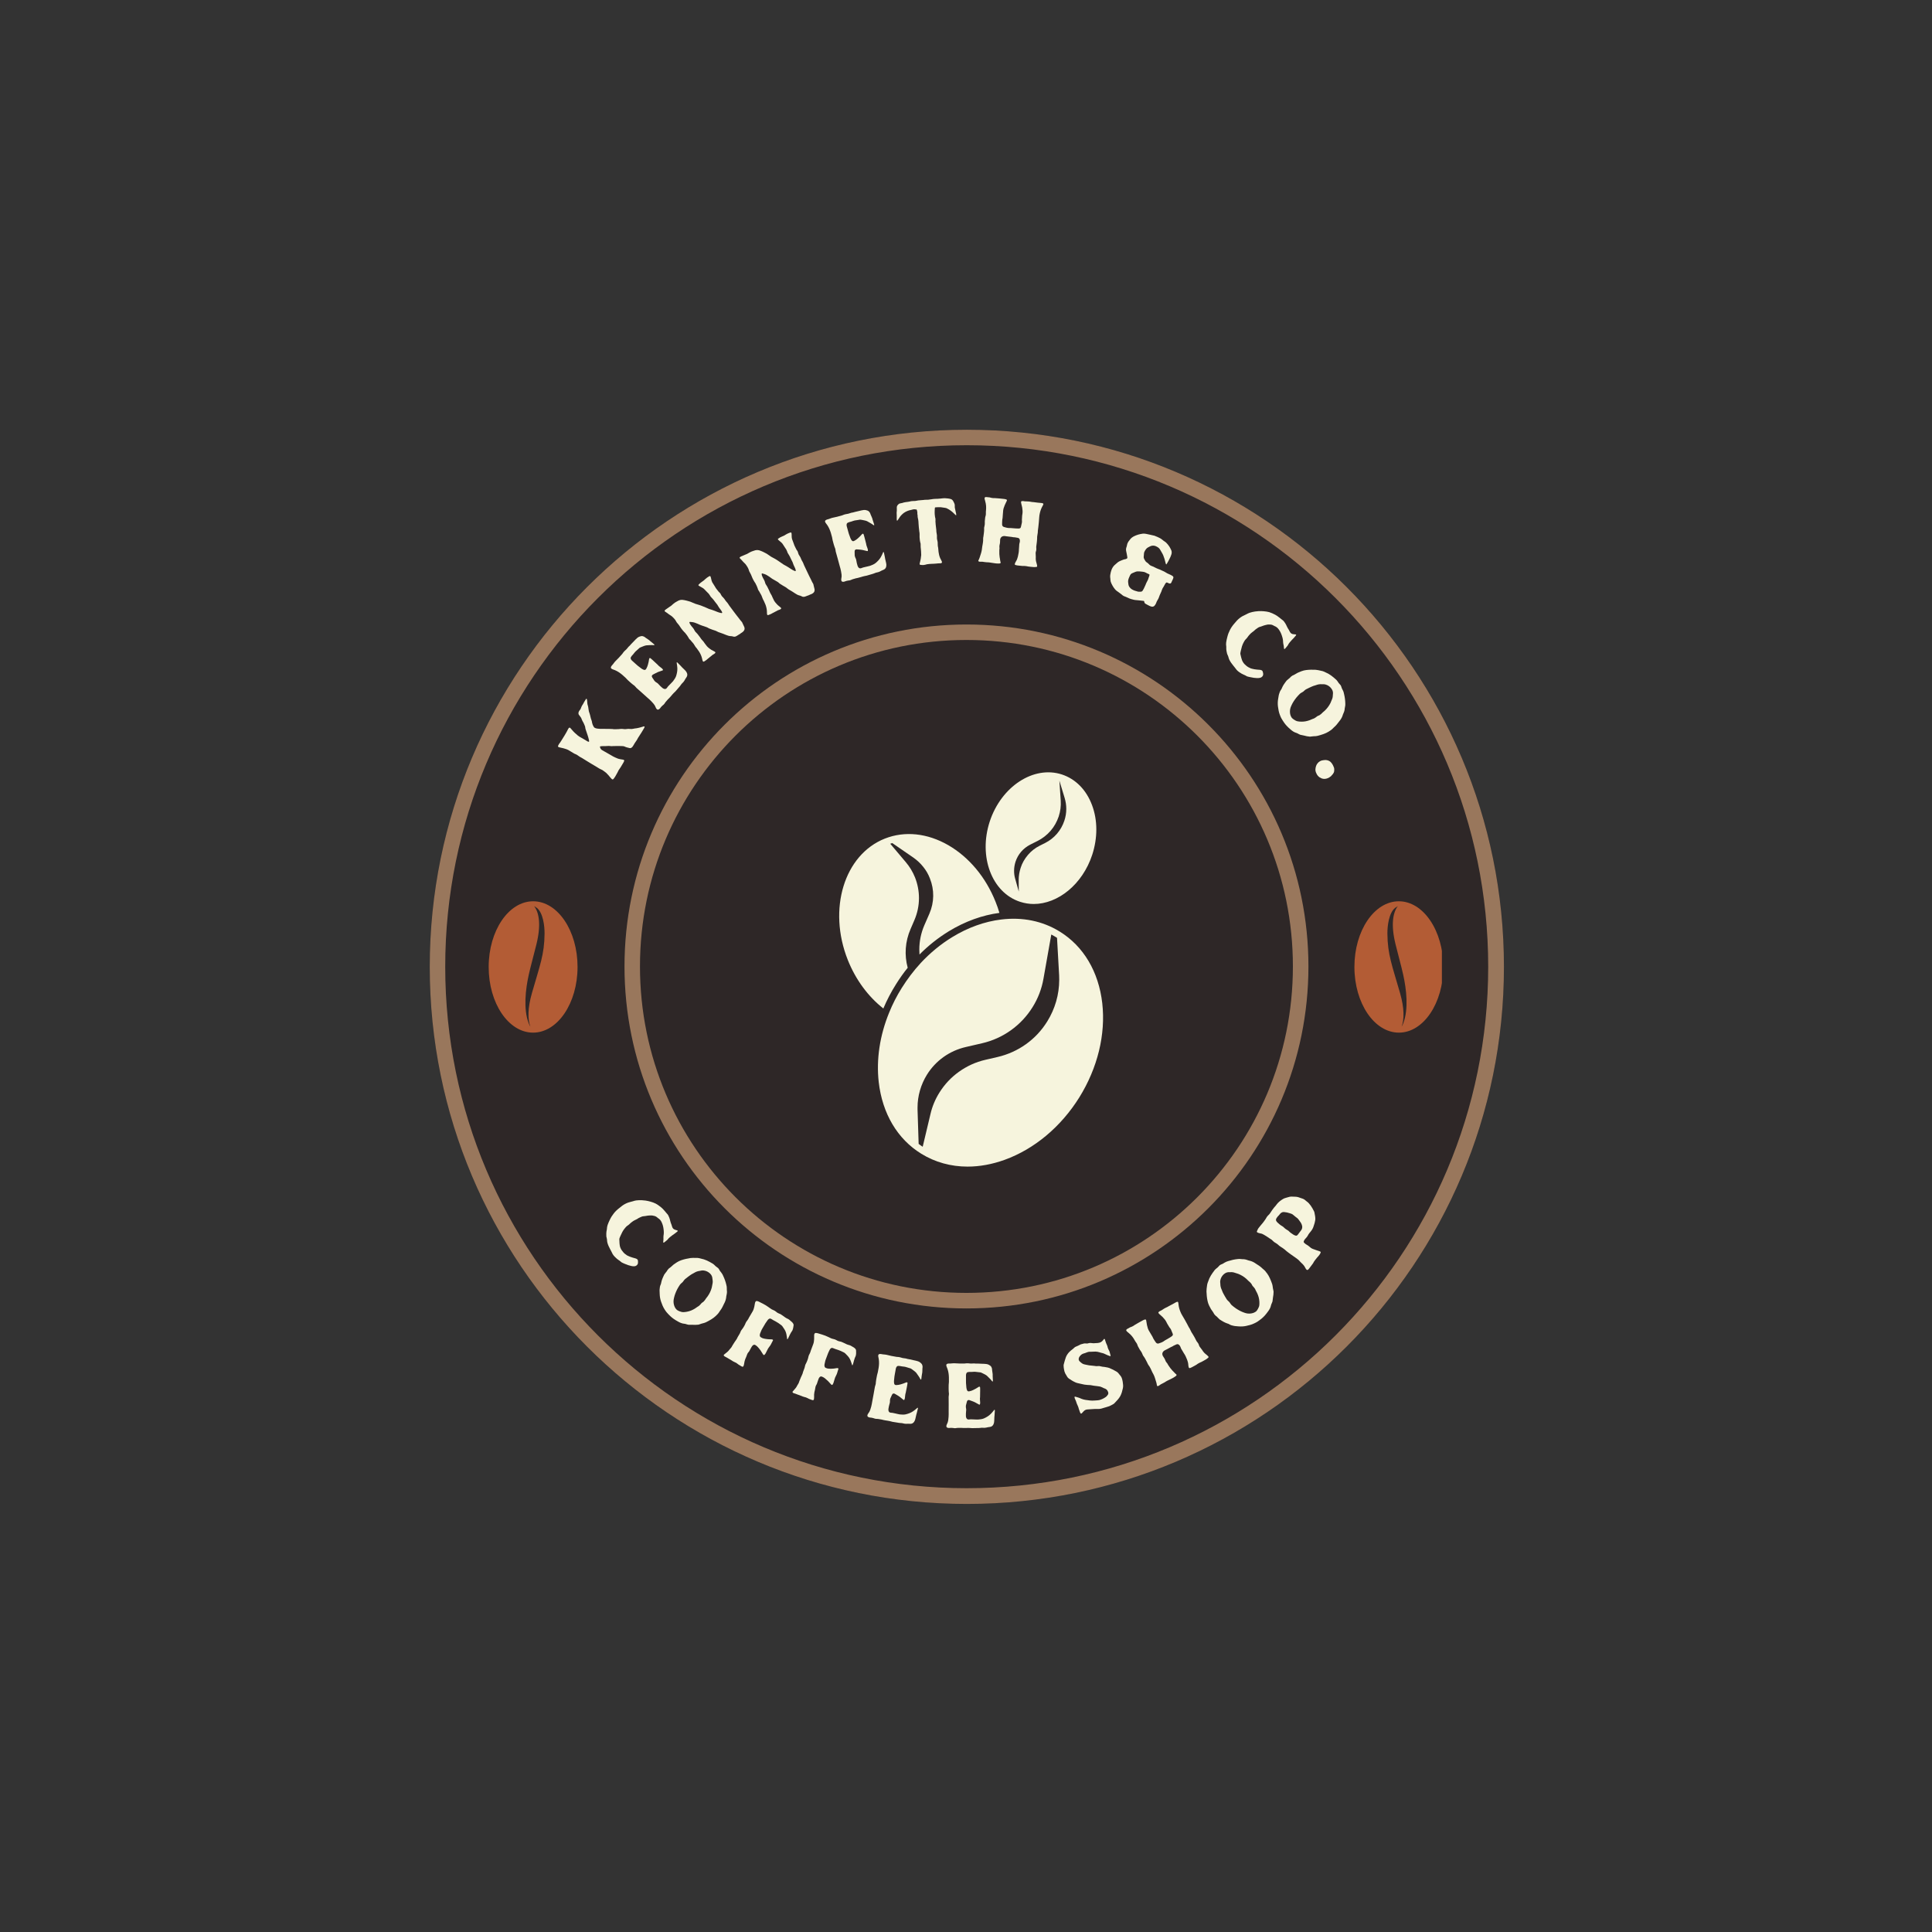 <svg xmlns="http://www.w3.org/2000/svg" xmlns:xlink="http://www.w3.org/1999/xlink" width="500" zoomAndPan="magnify" viewBox="0 0 375 375" height="500" preserveAspectRatio="xMidYMid meet" version="1.0"><rect x="0" y="0" width="375" height="375" fill="#333333" stroke="none"/><defs><g/><clipPath id="id1"><path d="M 83.414 83.414 L 291.914 83.414 L 291.914 291.914 L 83.414 291.914 Z M 83.414 83.414 " clip-rule="nonzero"/></clipPath><clipPath id="id2"><path d="M 83.414 83.414 L 291.914 83.414 L 291.914 291.914 L 83.414 291.914 Z M 83.414 83.414 " clip-rule="nonzero"/></clipPath><clipPath id="id3"><path d="M 187.664 83.414 C 130.09 83.414 83.414 130.09 83.414 187.664 C 83.414 245.238 130.09 291.914 187.664 291.914 C 245.238 291.914 291.914 245.238 291.914 187.664 C 291.914 130.09 245.238 83.414 187.664 83.414 " clip-rule="nonzero"/></clipPath><clipPath id="id4"><path d="M 121.215 121.215 L 253.965 121.215 L 253.965 253.965 L 121.215 253.965 Z M 121.215 121.215 " clip-rule="nonzero"/></clipPath><clipPath id="id5"><path d="M 187.59 121.215 C 150.93 121.215 121.215 150.93 121.215 187.59 C 121.215 224.246 150.93 253.965 187.59 253.965 C 224.246 253.965 253.965 224.246 253.965 187.59 C 253.965 150.93 224.246 121.215 187.59 121.215 " clip-rule="nonzero"/></clipPath><clipPath id="id6"><path d="M 162 161 L 214.633 161 L 214.633 226.492 L 162 226.492 Z M 162 161 " clip-rule="nonzero"/></clipPath><clipPath id="id7"><path d="M 94.852 174.938 L 112.102 174.938 L 112.102 200.434 L 94.852 200.434 Z M 94.852 174.938 " clip-rule="nonzero"/></clipPath><clipPath id="id8"><path d="M 262.891 174.938 L 279.871 174.938 L 279.871 200.434 L 262.891 200.434 Z M 262.891 174.938 " clip-rule="nonzero"/></clipPath></defs><g clip-path="url(#id1)"><path fill="#2e2727" d="M 187.664 83.414 C 130.09 83.414 83.414 130.09 83.414 187.664 C 83.414 245.238 130.09 291.914 187.664 291.914 C 245.238 291.914 291.914 245.238 291.914 187.664 C 291.914 130.09 245.238 83.414 187.664 83.414 " fill-opacity="1" fill-rule="nonzero"/></g><g clip-path="url(#id2)"><g clip-path="url(#id3)"><path stroke-linecap="butt" transform="matrix(0.751, 0, 0, 0.751, 83.414, 83.414)" fill="none" stroke-linejoin="miter" d="M 138.781 0 C 62.137 0 0 62.137 0 138.781 C 0 215.426 62.137 277.563 138.781 277.563 C 215.426 277.563 277.563 215.426 277.563 138.781 C 277.563 62.137 215.426 0 138.781 0 " stroke="#99775c" stroke-width="8" stroke-opacity="1" stroke-miterlimit="4"/></g></g><g clip-path="url(#id4)"><g clip-path="url(#id5)"><path stroke-linecap="butt" transform="matrix(0.751, 0, 0, 0.751, 121.213, 121.213)" fill="none" stroke-linejoin="miter" d="M 88.377 0.002 C 39.566 0.002 0.002 39.566 0.002 88.378 C 0.002 137.183 39.566 176.753 88.377 176.753 C 137.183 176.753 176.753 137.183 176.753 88.378 C 176.753 39.566 137.183 0.002 88.377 0.002 " stroke="#99775c" stroke-width="8" stroke-opacity="1" stroke-miterlimit="4"/></g></g><g clip-path="url(#id6)"><path fill="#f6f4dd" d="M 213.949 194.723 C 213.246 188.609 210.316 183.664 205.691 180.816 C 202.355 178.75 198.434 177.969 194.328 178.477 C 191.141 178.863 187.887 180.02 184.863 181.875 C 182.641 183.223 180.562 184.934 178.73 186.898 C 178.031 187.664 177.344 188.477 176.707 189.324 C 176.117 190.105 175.562 190.918 175.039 191.746 C 174.055 193.309 173.238 194.918 172.57 196.578 C 170.77 200.984 170.066 205.621 170.559 210.027 C 171.262 216.145 174.188 221.09 178.812 223.934 C 181.496 225.594 184.57 226.438 187.805 226.438 C 190.145 226.438 192.562 226 195 225.121 C 200.754 223.039 205.902 218.746 209.484 213.02 C 213.047 207.281 214.633 200.789 213.949 194.723 Z M 203.254 198.285 C 201.082 201.781 197.648 204.223 193.625 205.164 L 191.223 205.719 C 189.391 206.141 187.691 206.922 186.156 208.012 C 184.617 209.102 183.344 210.469 182.344 212.062 C 181.527 213.363 180.938 214.777 180.598 216.258 L 179.094 222.586 C 178.812 222.406 178.551 222.211 178.309 222.031 L 178.094 215.363 C 178.094 215.234 178.094 215.102 178.094 214.973 C 178.094 212.727 178.73 210.531 179.91 208.613 C 181.609 205.879 184.289 203.961 187.445 203.23 L 190.617 202.496 C 192.645 202.027 194.523 201.18 196.211 199.977 C 197.895 198.773 199.316 197.262 200.41 195.504 C 201.473 193.812 202.191 191.941 202.535 189.973 L 204.055 181.387 C 204.383 181.566 204.711 181.742 205.02 181.938 C 205.07 181.973 205.121 182.004 205.168 182.035 L 205.578 189.324 C 205.594 189.602 205.594 189.891 205.594 190.168 C 205.594 193.047 204.777 195.844 203.254 198.285 Z M 173.91 191.047 C 174.613 189.926 175.363 188.852 176.184 187.844 C 175.512 185.355 175.691 182.734 176.738 180.328 L 177.473 178.621 C 178.062 177.254 178.371 175.809 178.371 174.312 C 178.371 172.945 178.109 171.594 177.605 170.309 C 177.164 169.219 176.559 168.211 175.805 167.332 L 172.797 163.77 C 172.93 163.723 173.059 163.691 173.191 163.641 L 177.277 166.453 C 177.996 166.961 178.652 167.562 179.191 168.246 C 179.746 168.926 180.188 169.691 180.496 170.504 C 181.379 172.719 181.348 175.141 180.398 177.336 L 179.418 179.582 C 178.766 181.094 178.438 182.688 178.438 184.328 C 178.438 184.641 178.453 184.965 178.473 185.273 C 180.203 183.516 182.133 182.004 184.176 180.75 C 187.332 178.832 190.668 177.629 193.984 177.191 C 193.773 176.457 193.527 175.742 193.234 175.027 C 191.336 170.262 188.082 166.375 184.062 164.047 C 179.992 161.707 175.625 161.25 171.77 162.762 C 163.855 165.887 160.633 176.457 164.559 186.332 C 166.078 190.137 168.48 193.406 171.457 195.746 C 172.129 194.152 172.945 192.578 173.91 191.047 Z M 173.91 191.047 " fill-opacity="1" fill-rule="nonzero"/></g><path fill="#f6f4dd" d="M 211.969 156.289 C 210.859 153.312 208.781 151.199 206.102 150.32 C 200.625 148.547 194.344 152.645 192.105 159.461 C 189.883 166.277 192.516 173.27 198.008 175.043 C 198.875 175.32 199.758 175.465 200.641 175.465 C 205.363 175.465 210.121 171.645 212.004 165.902 C 213.066 162.633 213.066 159.219 211.969 156.289 Z M 206.59 159.297 C 205.969 161.168 204.66 162.699 202.914 163.594 L 201.816 164.145 C 200.934 164.586 200.164 165.188 199.527 165.934 C 198.891 166.684 198.398 167.527 198.105 168.457 C 197.859 169.219 197.73 170 197.73 170.797 L 197.746 173.059 L 197.043 170.555 C 196.895 170.051 196.832 169.547 196.832 169.023 C 196.832 168.422 196.93 167.836 197.109 167.27 C 197.582 165.82 198.598 164.648 199.953 163.949 L 201.406 163.219 C 202.371 162.73 203.223 162.062 203.926 161.25 C 204.629 160.438 205.152 159.492 205.496 158.469 C 205.82 157.477 205.953 156.453 205.887 155.41 L 205.625 151.523 L 206.641 154.859 C 206.852 155.559 206.965 156.273 206.965 157.004 C 206.965 157.801 206.836 158.566 206.59 159.297 Z M 206.59 159.297 " fill-opacity="1" fill-rule="nonzero"/><g clip-path="url(#id7)"><path fill="#b35c35" d="M 103.668 175.871 C 103.844 175.973 104.016 176.082 104.176 176.203 C 105.406 177.145 105.711 179.711 105.699 181.195 C 105.672 185.297 104.762 187.445 103.242 192.773 C 102.406 195.699 102.418 197.852 102.941 199.273 C 102.82 199.082 102.711 198.859 102.609 198.594 C 101.562 195.832 102.008 192.016 102.629 189.207 C 102.988 187.586 103.5 185.785 104.117 183.305 C 105.035 179.598 104.668 177.156 103.668 175.871 Z M 103.465 200.434 C 98.699 200.43 94.844 194.719 94.852 187.676 C 94.859 180.637 98.727 174.934 103.492 174.938 C 108.254 174.945 112.109 180.656 112.102 187.695 C 112.094 194.738 108.227 200.438 103.465 200.434 " fill-opacity="1" fill-rule="evenodd"/></g><g clip-path="url(#id8)"><path fill="#b35c35" d="M 271.324 175.871 C 271.152 175.973 270.98 176.082 270.816 176.203 C 269.586 177.145 269.285 179.711 269.293 181.195 C 269.324 185.297 270.23 187.445 271.754 192.773 C 272.59 195.699 272.578 197.852 272.055 199.273 C 272.172 199.082 272.285 198.859 272.383 198.594 C 273.43 195.832 272.988 192.016 272.363 189.207 C 272.004 187.586 271.496 185.785 270.879 183.305 C 269.957 179.598 270.324 177.156 271.324 175.871 Z M 271.531 200.434 C 276.293 200.43 280.148 194.719 280.141 187.676 C 280.133 180.637 276.266 174.934 271.504 174.938 C 266.738 174.945 262.883 180.656 262.891 187.695 C 262.898 194.738 266.766 200.438 271.531 200.434 " fill-opacity="1" fill-rule="evenodd"/></g><g fill="#f6f4dd" fill-opacity="1"><g transform="translate(118.2, 152.695)"><g><path d="M -4.898 -16.297 C -4.91 -16.238 -4.949 -16.18 -4.984 -16.117 C -5.168 -15.848 -5.324 -15.59 -5.43 -15.273 C -5.461 -15.148 -5.535 -15.027 -5.625 -14.91 C -5.715 -14.797 -5.805 -14.684 -5.859 -14.551 C -5.934 -14.363 -5.953 -14.188 -5.863 -13.988 C -5.801 -13.887 -5.727 -13.801 -5.652 -13.715 C -5.484 -13.512 -5.355 -13.309 -5.277 -13.051 L -5.133 -12.734 C -5.004 -12.531 -4.898 -12.324 -4.805 -12.098 C -4.746 -11.918 -4.637 -11.75 -4.613 -11.547 C -4.594 -11.367 -4.559 -11.18 -4.492 -11.016 C -4.383 -10.676 -4.266 -10.312 -4.145 -9.992 C -4.039 -9.676 -3.953 -9.371 -3.887 -9.062 C -3.863 -8.965 -3.844 -8.891 -3.859 -8.793 C -3.855 -8.73 -3.875 -8.699 -3.945 -8.719 C -3.969 -8.715 -3.984 -8.723 -4 -8.734 C -4.098 -8.75 -4.172 -8.793 -4.25 -8.84 C -4.449 -8.961 -4.656 -9.105 -4.863 -9.211 C -5.164 -9.371 -5.457 -9.543 -5.75 -9.719 C -5.98 -9.859 -6.168 -10.031 -6.371 -10.219 C -6.75 -10.527 -7.074 -10.891 -7.391 -11.27 C -7.43 -11.312 -7.473 -11.379 -7.52 -11.406 C -7.617 -11.488 -7.68 -11.484 -7.766 -11.41 C -7.871 -11.305 -7.938 -11.199 -7.984 -11.082 C -8.082 -10.848 -8.227 -10.641 -8.34 -10.418 C -8.512 -10.102 -8.699 -9.816 -8.887 -9.512 C -9.082 -9.148 -9.34 -8.82 -9.551 -8.469 C -9.562 -8.453 -9.562 -8.453 -9.586 -8.445 C -9.684 -8.316 -9.762 -8.152 -9.844 -8.016 C -9.871 -7.969 -9.875 -7.93 -9.887 -7.875 C -9.91 -7.805 -9.883 -7.746 -9.805 -7.699 C -9.742 -7.664 -9.672 -7.641 -9.578 -7.625 C -9.34 -7.566 -9.094 -7.523 -8.844 -7.457 C -8.504 -7.359 -8.18 -7.27 -7.863 -7.102 L -6.852 -6.492 C -6.727 -6.418 -6.621 -6.352 -6.477 -6.309 C -6.348 -6.25 -6.23 -6.203 -6.129 -6.121 C -5.973 -6.008 -5.812 -5.891 -5.656 -5.797 C -5.52 -5.715 -5.387 -5.656 -5.262 -5.582 C -4.895 -5.359 -4.52 -5.113 -4.152 -4.895 C -3.559 -4.52 -2.953 -4.176 -2.352 -3.816 C -2.152 -3.695 -1.961 -3.559 -1.738 -3.445 C -1.527 -3.34 -1.285 -3.258 -1.09 -3.098 C -0.898 -2.965 -0.707 -2.828 -0.543 -2.688 C -0.25 -2.406 0.008 -2.105 0.258 -1.789 C 0.363 -1.684 0.441 -1.574 0.539 -1.492 C 0.66 -1.379 0.766 -1.379 0.879 -1.5 C 0.949 -1.582 1.02 -1.668 1.074 -1.758 C 1.309 -2.078 1.457 -2.43 1.66 -2.766 L 1.688 -2.812 C 1.785 -3.047 1.91 -3.285 2.078 -3.5 C 2.141 -3.566 2.184 -3.645 2.242 -3.734 L 2.711 -4.52 C 2.793 -4.656 2.887 -4.812 2.949 -4.984 C 2.98 -5.109 2.938 -5.176 2.82 -5.227 L 2.52 -5.281 C 2.273 -5.324 2.02 -5.352 1.777 -5.434 C 1.445 -5.551 1.145 -5.707 0.836 -5.852 C 0.566 -5.996 0.328 -6.156 0.059 -6.301 C -0.215 -6.441 -0.48 -6.621 -0.75 -6.762 C -0.961 -6.867 -1.137 -6.992 -1.328 -7.09 C -1.543 -7.219 -1.684 -7.406 -1.734 -7.668 C -1.766 -7.789 -1.746 -7.82 -1.609 -7.844 C -1.496 -7.855 -1.383 -7.871 -1.277 -7.871 C -0.938 -7.879 -0.617 -7.855 -0.301 -7.895 C -0.113 -7.93 0.059 -7.906 0.234 -7.887 C 0.41 -7.863 0.57 -7.852 0.734 -7.879 C 0.926 -7.887 1.121 -7.898 1.305 -7.891 C 1.691 -7.91 2.078 -7.887 2.469 -7.883 C 2.656 -7.875 2.863 -7.875 3.043 -7.789 C 3.328 -7.641 3.652 -7.59 3.977 -7.5 C 4.172 -7.445 4.316 -7.508 4.453 -7.633 C 4.617 -7.766 4.688 -7.953 4.805 -8.113 C 4.887 -8.25 4.965 -8.414 5.062 -8.543 C 5.18 -8.703 5.297 -8.863 5.406 -9.047 C 5.488 -9.188 5.566 -9.348 5.648 -9.488 C 5.844 -9.809 6.051 -10.125 6.262 -10.438 C 6.469 -10.75 6.656 -11.098 6.852 -11.422 C 6.887 -11.484 6.898 -11.539 6.91 -11.594 C 6.934 -11.664 6.887 -11.691 6.832 -11.703 C 6.777 -11.715 6.727 -11.703 6.668 -11.676 L 6.035 -11.492 C 5.789 -11.43 5.543 -11.367 5.293 -11.332 C 5.113 -11.312 4.934 -11.297 4.762 -11.25 C 4.543 -11.195 4.301 -11.176 4.07 -11.207 C 3.852 -11.234 3.645 -11.234 3.434 -11.191 C 3.219 -11.152 3.012 -11.152 2.805 -11.191 C 2.613 -11.223 2.43 -11.23 2.25 -11.211 C 2.051 -11.188 1.848 -11.164 1.637 -11.164 C 1.297 -11.156 0.965 -11.125 0.633 -11.199 C 0.621 -11.207 0.594 -11.203 0.57 -11.195 L 0.016 -11.215 L -1.711 -11.227 C -1.992 -11.246 -2.281 -11.254 -2.562 -11.34 C -2.719 -11.391 -2.867 -11.461 -2.957 -11.621 C -3.109 -11.855 -3.219 -12.129 -3.277 -12.414 C -3.301 -12.617 -3.336 -12.805 -3.418 -12.98 C -3.484 -13.148 -3.543 -13.328 -3.578 -13.516 C -3.637 -13.762 -3.691 -14.023 -3.777 -14.262 C -3.898 -14.547 -3.949 -14.848 -3.988 -15.164 C -4.008 -15.344 -4.027 -15.52 -4.086 -15.703 C -4.152 -15.867 -4.188 -16.055 -4.203 -16.234 C -4.219 -16.453 -4.227 -16.688 -4.273 -16.922 C -4.301 -16.98 -4.305 -17.047 -4.359 -17.059 C -4.43 -17.078 -4.449 -17.008 -4.504 -16.957 C -4.539 -16.895 -4.555 -16.801 -4.621 -16.758 Z M -4.898 -16.297 "/></g></g></g><g fill="#f6f4dd" fill-opacity="1"><g transform="translate(126.667, 139.132)"><g><path d="M -4 -10.91 C -4.078 -10.98 -4.133 -11.055 -4.191 -11.152 C -4.273 -11.301 -4.297 -11.465 -4.191 -11.609 C -4.145 -11.688 -4.098 -11.766 -4.027 -11.848 C -3.859 -12.035 -3.668 -12.223 -3.527 -12.434 C -3.457 -12.539 -3.359 -12.621 -3.273 -12.715 C -3.094 -12.891 -2.875 -13.055 -2.695 -13.23 C -2.551 -13.391 -2.367 -13.488 -2.168 -13.551 L -1.867 -13.668 C -1.707 -13.742 -1.543 -13.789 -1.383 -13.836 C -1.23 -13.871 -1.094 -13.891 -0.953 -13.887 C -0.648 -13.902 -0.359 -13.93 -0.055 -13.922 C 0.047 -13.902 0.148 -13.91 0.25 -13.914 C 0.289 -13.902 0.34 -13.906 0.352 -13.945 C 0.387 -13.984 0.348 -14.023 0.32 -14.047 L 0.188 -14.164 C -0.027 -14.332 -0.238 -14.496 -0.438 -14.676 C -0.574 -14.82 -0.746 -14.949 -0.918 -15.055 L -1.34 -15.336 C -1.434 -15.422 -1.551 -15.504 -1.684 -15.57 C -1.852 -15.652 -2.031 -15.691 -2.234 -15.656 C -2.332 -15.625 -2.445 -15.605 -2.559 -15.559 C -2.707 -15.5 -2.844 -15.43 -2.965 -15.32 C -3.168 -15.145 -3.375 -14.945 -3.555 -14.742 C -3.746 -14.555 -3.949 -14.352 -4.141 -14.141 L -4.43 -13.816 C -4.598 -13.684 -4.742 -13.523 -4.859 -13.363 C -4.988 -13.191 -5.133 -13.031 -5.305 -12.895 C -5.438 -12.773 -5.57 -12.648 -5.676 -12.504 C -5.734 -12.414 -5.793 -12.32 -5.863 -12.238 L -6.555 -11.465 L -7.098 -10.914 C -7.23 -10.793 -7.348 -10.66 -7.457 -10.512 C -7.594 -10.301 -7.75 -10.129 -7.906 -9.957 C -7.977 -9.875 -8.035 -9.781 -8.082 -9.68 C -8.113 -9.562 -8.105 -9.461 -8.016 -9.379 C -7.934 -9.305 -7.855 -9.262 -7.766 -9.227 L -7.297 -9.051 C -6.789 -8.836 -6.34 -8.531 -5.914 -8.176 L -5.246 -7.578 C -4.988 -7.273 -4.695 -7.012 -4.402 -6.75 C -4.254 -6.594 -4.055 -6.465 -3.895 -6.32 L -3.855 -6.285 C -3.605 -6.133 -3.391 -5.941 -3.215 -5.711 C -3.199 -5.672 -3.172 -5.648 -3.145 -5.625 C -2.438 -4.992 -1.703 -4.359 -0.992 -3.703 C -0.738 -3.477 -0.461 -3.25 -0.23 -2.996 C -0.07 -2.828 0.078 -2.672 0.215 -2.5 C 0.391 -2.293 0.52 -2.059 0.609 -1.812 C 0.656 -1.676 0.738 -1.551 0.859 -1.445 C 0.938 -1.398 1.016 -1.375 1.102 -1.395 C 1.238 -1.441 1.336 -1.523 1.434 -1.629 C 1.586 -1.852 1.754 -2.039 1.957 -2.215 C 2.094 -2.312 2.203 -2.406 2.297 -2.539 C 2.426 -2.738 2.551 -2.934 2.734 -3.109 C 2.887 -3.285 3.043 -3.484 3.238 -3.645 C 3.395 -3.793 3.523 -3.969 3.68 -4.141 C 3.82 -4.301 3.953 -4.473 4.109 -4.621 C 4.23 -4.73 4.352 -4.84 4.457 -4.957 C 4.66 -5.188 4.852 -5.426 5.066 -5.664 C 5.223 -5.84 5.375 -6.012 5.504 -6.211 C 5.574 -6.316 5.656 -6.434 5.754 -6.516 C 5.91 -6.664 6.055 -6.824 6.16 -6.996 C 6.297 -7.23 6.414 -7.469 6.578 -7.68 C 6.742 -7.918 6.781 -8.172 6.688 -8.449 C 6.641 -8.586 6.559 -8.707 6.488 -8.816 C 6.258 -9.121 5.965 -9.332 5.707 -9.613 C 5.574 -9.781 5.41 -9.926 5.266 -10.082 C 5.129 -10.227 4.992 -10.371 4.859 -10.492 C 4.82 -10.527 4.766 -10.602 4.703 -10.559 C 4.645 -10.516 4.672 -10.441 4.688 -10.406 C 4.742 -10.09 4.785 -9.762 4.805 -9.461 C 4.832 -8.926 4.723 -8.402 4.562 -7.898 C 4.43 -7.535 4.203 -7.23 3.969 -6.91 C 3.754 -6.645 3.477 -6.414 3.238 -6.148 L 3.211 -6.121 C 3.043 -5.984 2.926 -5.801 2.797 -5.629 C 2.656 -5.418 2.445 -5.34 2.211 -5.43 C 2.105 -5.477 2.004 -5.52 1.922 -5.59 C 1.668 -5.82 1.402 -6.031 1.184 -6.301 C 1.086 -6.434 0.969 -6.516 0.852 -6.598 C 0.574 -6.746 0.348 -6.949 0.207 -7.223 C 0.109 -7.383 -0.012 -7.516 -0.098 -7.688 C -0.199 -7.871 -0.156 -8.027 0.016 -8.164 C 0.125 -8.234 0.258 -8.305 0.383 -8.363 C 0.828 -8.613 1.285 -8.805 1.773 -8.945 C 1.836 -8.965 1.898 -8.98 1.945 -9.008 C 2.035 -9.051 2.043 -9.113 1.988 -9.188 C 1.93 -9.285 1.863 -9.371 1.758 -9.441 L 1.32 -9.785 C 1.199 -9.867 1.094 -9.988 0.996 -10.098 C 0.77 -10.324 0.516 -10.527 0.301 -10.742 C 0.098 -10.949 -0.113 -11.113 -0.312 -11.293 C -0.367 -11.34 -0.406 -11.379 -0.461 -11.398 C -0.535 -11.422 -0.598 -11.406 -0.633 -11.34 L -0.676 -11.211 C -0.73 -10.824 -0.801 -10.48 -0.906 -10.117 C -0.98 -9.848 -1.082 -9.574 -1.23 -9.324 C -1.359 -9.102 -1.508 -9.043 -1.754 -9.145 C -2.039 -9.254 -2.293 -9.457 -2.531 -9.645 C -2.746 -9.812 -2.957 -9.953 -3.145 -10.145 Z M -4 -10.91 "/></g></g></g><g fill="#f6f4dd" fill-opacity="1"><g transform="translate(135.496, 129.319)"><g><path d="M 0.715 -16.371 C 0.52 -16.242 0.344 -16.086 0.18 -15.918 C 0.152 -15.895 0.109 -15.863 0.094 -15.828 C 0.043 -15.742 0.051 -15.703 0.121 -15.645 C 0.141 -15.617 0.176 -15.598 0.203 -15.594 C 0.344 -15.5 0.477 -15.445 0.605 -15.363 C 0.859 -15.238 1.082 -15.094 1.262 -14.895 C 1.43 -14.707 1.609 -14.527 1.793 -14.352 C 1.988 -14.184 2.164 -13.984 2.301 -13.746 C 2.359 -13.613 2.445 -13.5 2.547 -13.395 C 2.703 -13.223 2.875 -13.059 3.016 -12.875 C 3.242 -12.551 3.508 -12.234 3.75 -11.922 C 3.781 -11.879 3.801 -11.852 3.82 -11.797 C 3.953 -11.535 4.141 -11.297 4.312 -11.066 C 4.434 -10.91 4.555 -10.754 4.633 -10.566 C 4.676 -10.508 4.703 -10.441 4.668 -10.367 C 4.625 -10.312 4.547 -10.32 4.473 -10.332 C 4.211 -10.379 3.965 -10.461 3.711 -10.559 C 3.371 -10.707 3.031 -10.828 2.688 -10.949 L 2.121 -11.125 C 1.738 -11.305 1.336 -11.469 0.949 -11.625 C 0.68 -11.734 0.414 -11.848 0.129 -11.922 C -0.316 -12.031 -0.73 -12.188 -1.152 -12.383 C -1.367 -12.488 -1.586 -12.57 -1.836 -12.629 L -2.266 -12.746 C -2.539 -12.809 -2.812 -12.871 -3.105 -12.895 C -3.332 -12.902 -3.57 -12.855 -3.785 -12.754 C -3.938 -12.684 -4.074 -12.602 -4.215 -12.516 C -4.434 -12.395 -4.633 -12.266 -4.82 -12.098 C -4.938 -11.984 -5.066 -11.863 -5.195 -11.766 C -5.27 -11.684 -5.363 -11.656 -5.449 -11.594 C -5.648 -11.441 -5.844 -11.312 -6.051 -11.172 C -6.191 -11.09 -6.305 -11 -6.422 -10.891 C -6.523 -10.789 -6.523 -10.699 -6.418 -10.621 C -6.359 -10.574 -6.305 -10.527 -6.23 -10.492 L -5.996 -10.336 C -5.777 -10.164 -5.555 -9.996 -5.305 -9.848 C -5.188 -9.781 -5.059 -9.676 -4.957 -9.574 L -4.664 -9.277 C -4.508 -9.105 -4.379 -8.934 -4.266 -8.727 C -4.227 -8.621 -4.16 -8.535 -4.094 -8.449 C -4.031 -8.363 -3.949 -8.289 -3.875 -8.191 C -3.742 -8.02 -3.598 -7.859 -3.496 -7.668 C -3.348 -7.418 -3.172 -7.215 -3.008 -7.004 C -2.91 -6.875 -2.797 -6.758 -2.684 -6.641 C -2.578 -6.562 -2.512 -6.477 -2.438 -6.379 L -2.141 -5.996 C -2.043 -5.867 -1.969 -5.742 -1.887 -5.602 C -1.828 -5.469 -1.754 -5.344 -1.652 -5.242 C -1.492 -5.09 -1.324 -4.93 -1.195 -4.734 C -1.172 -4.703 -1.152 -4.676 -1.117 -4.66 C -0.961 -4.484 -0.805 -4.285 -0.691 -4.078 C -0.629 -3.969 -0.566 -3.859 -0.492 -3.758 C -0.414 -3.66 -0.324 -3.57 -0.238 -3.457 C -0.074 -3.242 0.086 -3.004 0.238 -2.781 C 0.488 -2.363 0.688 -1.93 0.789 -1.441 C 0.82 -1.285 0.852 -1.129 0.922 -0.98 C 0.961 -0.898 1.023 -0.875 1.117 -0.902 C 1.129 -0.914 1.156 -0.91 1.184 -0.93 C 1.324 -1.039 1.516 -1.117 1.66 -1.254 C 1.746 -1.316 1.816 -1.371 1.875 -1.441 C 2.062 -1.582 2.234 -1.738 2.406 -1.871 L 2.461 -1.914 C 2.652 -2.105 2.863 -2.246 3.098 -2.379 C 3.156 -2.426 3.238 -2.465 3.297 -2.535 C 3.391 -2.648 3.387 -2.715 3.27 -2.805 L 3.188 -2.855 C 3.102 -2.902 3.008 -2.969 2.914 -3.008 C 2.695 -3.109 2.469 -3.23 2.273 -3.398 C 2.074 -3.539 1.891 -3.691 1.723 -3.879 L 1.273 -4.461 C 1.156 -4.641 1.043 -4.824 0.883 -4.973 C 0.793 -5.086 0.668 -5.191 0.594 -5.316 C 0.508 -5.43 0.418 -5.543 0.348 -5.668 L 0.02 -6.094 C -0.09 -6.238 -0.211 -6.395 -0.359 -6.527 C -0.496 -6.648 -0.605 -6.789 -0.688 -6.953 C -0.777 -7.133 -0.871 -7.312 -0.992 -7.441 C -1.219 -7.676 -1.402 -7.941 -1.57 -8.195 C -1.613 -8.277 -1.652 -8.359 -1.668 -8.438 C -1.707 -8.547 -1.672 -8.594 -1.555 -8.613 C -1.504 -8.609 -1.465 -8.617 -1.43 -8.598 L -1.09 -8.566 C -0.914 -8.543 -0.742 -8.496 -0.582 -8.438 C -0.266 -8.316 0.051 -8.199 0.352 -8.047 C 0.641 -7.906 0.926 -7.855 1.219 -7.742 C 1.449 -7.645 1.711 -7.598 1.938 -7.453 C 2.055 -7.387 2.16 -7.309 2.297 -7.281 C 2.613 -7.16 2.941 -7.027 3.262 -6.938 C 3.41 -6.891 3.566 -6.832 3.695 -6.75 C 3.887 -6.648 4.094 -6.559 4.293 -6.508 C 4.699 -6.391 5.059 -6.215 5.438 -6.074 C 5.719 -5.977 5.984 -5.863 6.262 -5.852 C 6.418 -5.859 6.578 -5.824 6.715 -5.793 L 6.988 -5.73 C 7.152 -5.723 7.301 -5.766 7.441 -5.852 C 7.562 -5.898 7.648 -5.988 7.762 -6.051 C 7.98 -6.176 8.203 -6.301 8.391 -6.469 C 8.418 -6.488 8.445 -6.512 8.484 -6.52 C 8.625 -6.605 8.758 -6.727 8.863 -6.855 C 9.047 -7.086 9.078 -7.336 8.965 -7.633 C 8.855 -7.891 8.723 -8.125 8.613 -8.383 C 8.578 -8.488 8.527 -8.586 8.445 -8.66 C 8.27 -8.863 8.09 -9.062 7.941 -9.289 C 7.59 -9.742 7.238 -10.172 6.902 -10.637 C 6.551 -11.156 6.125 -11.621 5.801 -12.164 L 5.637 -12.379 C 5.488 -12.512 5.383 -12.68 5.262 -12.836 C 5.145 -13.016 5.027 -13.199 4.867 -13.348 C 4.684 -13.5 4.531 -13.699 4.43 -13.914 C 4.383 -14.035 4.332 -14.133 4.242 -14.223 C 4.082 -14.371 3.91 -14.535 3.793 -14.715 L 3.586 -14.984 C 3.488 -15.113 3.379 -15.254 3.309 -15.406 L 2.93 -16.016 C 2.797 -16.188 2.684 -16.395 2.625 -16.621 L 2.484 -17.215 C 2.445 -17.293 2.445 -17.383 2.402 -17.441 C 2.348 -17.512 2.32 -17.516 2.242 -17.5 L 2.078 -17.418 C 1.844 -17.285 1.629 -17.121 1.426 -16.941 C 1.34 -16.852 1.234 -16.75 1.121 -16.664 C 0.984 -16.578 0.84 -16.469 0.715 -16.371 Z M 0.715 -16.371 "/></g></g></g><g fill="#f6f4dd" fill-opacity="1"><g transform="translate(147.801, 120.056)"><g><path d="M 3.949 -15.902 C 3.73 -15.816 3.531 -15.699 3.336 -15.562 C 3.305 -15.547 3.258 -15.523 3.234 -15.492 C 3.168 -15.422 3.168 -15.383 3.223 -15.309 C 3.238 -15.277 3.27 -15.254 3.293 -15.242 C 3.414 -15.121 3.535 -15.043 3.645 -14.938 C 3.867 -14.766 4.059 -14.582 4.191 -14.348 C 4.32 -14.129 4.461 -13.918 4.605 -13.711 C 4.762 -13.508 4.898 -13.273 4.984 -13.016 C 5.016 -12.871 5.078 -12.742 5.156 -12.621 C 5.273 -12.422 5.41 -12.227 5.512 -12.02 C 5.668 -11.656 5.867 -11.293 6.039 -10.941 C 6.062 -10.891 6.078 -10.859 6.086 -10.805 C 6.164 -10.523 6.301 -10.25 6.426 -9.992 C 6.512 -9.812 6.598 -9.637 6.637 -9.438 C 6.668 -9.371 6.684 -9.301 6.637 -9.234 C 6.578 -9.188 6.508 -9.211 6.434 -9.238 C 6.188 -9.336 5.965 -9.465 5.73 -9.613 C 5.43 -9.824 5.117 -10.012 4.809 -10.195 L 4.289 -10.48 C 3.945 -10.734 3.586 -10.977 3.238 -11.203 C 2.996 -11.367 2.758 -11.527 2.496 -11.66 C 2.078 -11.855 1.703 -12.09 1.332 -12.367 C 1.141 -12.512 0.941 -12.633 0.707 -12.742 L 0.309 -12.945 C 0.055 -13.059 -0.203 -13.172 -0.48 -13.254 C -0.707 -13.305 -0.945 -13.309 -1.18 -13.254 C -1.34 -13.215 -1.492 -13.16 -1.645 -13.105 C -1.887 -13.027 -2.105 -12.941 -2.32 -12.812 C -2.457 -12.727 -2.613 -12.633 -2.758 -12.562 C -2.844 -12.496 -2.941 -12.492 -3.039 -12.441 C -3.262 -12.332 -3.48 -12.246 -3.715 -12.152 C -3.867 -12.098 -3.996 -12.035 -4.133 -11.949 C -4.254 -11.867 -4.27 -11.781 -4.184 -11.684 C -4.137 -11.625 -4.086 -11.57 -4.023 -11.523 L -3.824 -11.32 C -3.641 -11.109 -3.461 -10.898 -3.246 -10.707 C -3.141 -10.617 -3.039 -10.488 -2.961 -10.367 L -2.73 -10.02 C -2.609 -9.816 -2.516 -9.625 -2.445 -9.398 C -2.43 -9.289 -2.383 -9.191 -2.336 -9.094 C -2.289 -8.996 -2.227 -8.91 -2.172 -8.797 C -2.078 -8.602 -1.965 -8.418 -1.902 -8.207 C -1.809 -7.938 -1.676 -7.703 -1.559 -7.461 C -1.484 -7.316 -1.398 -7.18 -1.312 -7.043 C -1.223 -6.945 -1.176 -6.848 -1.121 -6.734 L -0.91 -6.301 C -0.84 -6.156 -0.793 -6.02 -0.738 -5.867 C -0.707 -5.723 -0.66 -5.586 -0.578 -5.465 C -0.453 -5.285 -0.316 -5.094 -0.23 -4.875 C -0.215 -4.844 -0.199 -4.812 -0.168 -4.789 C -0.051 -4.586 0.062 -4.359 0.133 -4.137 C 0.172 -4.016 0.211 -3.895 0.266 -3.781 C 0.32 -3.668 0.391 -3.562 0.453 -3.434 C 0.57 -3.195 0.684 -2.93 0.785 -2.68 C 0.949 -2.219 1.059 -1.754 1.062 -1.258 C 1.059 -1.098 1.059 -0.938 1.098 -0.777 C 1.121 -0.688 1.176 -0.656 1.273 -0.664 C 1.289 -0.672 1.312 -0.664 1.344 -0.68 C 1.504 -0.758 1.707 -0.797 1.875 -0.898 C 1.973 -0.945 2.051 -0.984 2.125 -1.039 C 2.336 -1.145 2.535 -1.262 2.73 -1.355 L 2.793 -1.387 C 3.02 -1.539 3.254 -1.633 3.508 -1.719 C 3.574 -1.75 3.664 -1.773 3.734 -1.828 C 3.848 -1.922 3.855 -1.988 3.762 -2.102 L 3.691 -2.164 C 3.617 -2.23 3.539 -2.312 3.449 -2.367 C 3.262 -2.516 3.062 -2.676 2.902 -2.879 C 2.734 -3.055 2.586 -3.242 2.457 -3.457 L 2.137 -4.117 C 2.055 -4.32 1.977 -4.52 1.852 -4.699 C 1.789 -4.828 1.684 -4.957 1.637 -5.094 C 1.574 -5.223 1.512 -5.352 1.465 -5.488 L 1.23 -5.969 C 1.148 -6.133 1.062 -6.309 0.945 -6.469 C 0.832 -6.613 0.754 -6.777 0.707 -6.953 C 0.652 -7.145 0.598 -7.34 0.504 -7.492 C 0.328 -7.766 0.203 -8.062 0.086 -8.344 C 0.062 -8.434 0.039 -8.52 0.039 -8.602 C 0.023 -8.715 0.066 -8.754 0.188 -8.754 C 0.234 -8.734 0.273 -8.734 0.305 -8.711 L 0.633 -8.613 C 0.801 -8.555 0.961 -8.473 1.105 -8.383 C 1.391 -8.207 1.68 -8.027 1.941 -7.816 C 2.195 -7.621 2.469 -7.516 2.73 -7.344 C 2.938 -7.207 3.188 -7.109 3.379 -6.922 C 3.48 -6.832 3.566 -6.734 3.695 -6.68 C 3.984 -6.5 4.277 -6.305 4.574 -6.152 C 4.707 -6.078 4.852 -5.988 4.965 -5.883 C 5.129 -5.746 5.312 -5.613 5.496 -5.523 C 5.871 -5.328 6.191 -5.086 6.535 -4.875 C 6.789 -4.723 7.027 -4.559 7.301 -4.492 C 7.453 -4.469 7.605 -4.402 7.73 -4.344 L 7.988 -4.23 C 8.148 -4.188 8.301 -4.203 8.453 -4.258 C 8.582 -4.281 8.688 -4.352 8.809 -4.391 C 9.047 -4.469 9.289 -4.547 9.508 -4.676 C 9.539 -4.691 9.57 -4.707 9.609 -4.707 C 9.766 -4.762 9.918 -4.855 10.047 -4.957 C 10.273 -5.148 10.355 -5.387 10.301 -5.703 C 10.246 -5.973 10.16 -6.23 10.105 -6.504 C 10.094 -6.617 10.062 -6.723 9.996 -6.809 C 9.863 -7.043 9.73 -7.277 9.629 -7.527 C 9.375 -8.043 9.113 -8.535 8.879 -9.055 C 8.633 -9.637 8.309 -10.176 8.098 -10.77 L 7.98 -11.012 C 7.863 -11.172 7.793 -11.359 7.703 -11.535 C 7.625 -11.738 7.547 -11.938 7.422 -12.113 C 7.27 -12.301 7.16 -12.527 7.105 -12.758 C 7.082 -12.887 7.051 -12.992 6.98 -13.098 C 6.852 -13.273 6.719 -13.469 6.641 -13.668 L 6.492 -13.973 C 6.418 -14.121 6.34 -14.281 6.301 -14.441 L 6.051 -15.117 C 5.957 -15.309 5.887 -15.535 5.871 -15.766 L 5.852 -16.375 C 5.828 -16.465 5.848 -16.555 5.816 -16.617 C 5.777 -16.699 5.75 -16.707 5.672 -16.707 L 5.496 -16.66 C 5.238 -16.574 4.996 -16.457 4.762 -16.32 C 4.656 -16.25 4.535 -16.172 4.406 -16.109 C 4.254 -16.055 4.094 -15.977 3.949 -15.902 Z M 3.949 -15.902 "/></g></g></g><g fill="#f6f4dd" fill-opacity="1"><g transform="translate(161.81, 113.484)"><g><path d="M 2.543 -11.336 C 2.516 -11.441 2.508 -11.531 2.516 -11.645 C 2.523 -11.816 2.594 -11.965 2.762 -12.031 C 2.844 -12.07 2.926 -12.113 3.027 -12.141 C 3.27 -12.207 3.535 -12.262 3.766 -12.363 C 3.883 -12.414 4.008 -12.43 4.129 -12.465 C 4.375 -12.512 4.648 -12.531 4.898 -12.582 C 5.105 -12.641 5.312 -12.621 5.516 -12.566 L 5.828 -12.504 C 6.004 -12.477 6.164 -12.43 6.328 -12.383 C 6.473 -12.328 6.602 -12.27 6.715 -12.191 C 6.98 -12.039 7.238 -11.906 7.492 -11.734 C 7.566 -11.664 7.656 -11.613 7.742 -11.562 C 7.77 -11.535 7.816 -11.508 7.844 -11.535 C 7.895 -11.551 7.883 -11.602 7.871 -11.637 L 7.824 -11.809 C 7.734 -12.062 7.648 -12.316 7.574 -12.578 C 7.539 -12.773 7.465 -12.973 7.379 -13.156 L 7.176 -13.621 C 7.145 -13.742 7.086 -13.875 7.016 -14.004 C 6.914 -14.16 6.785 -14.293 6.598 -14.371 C 6.496 -14.398 6.391 -14.445 6.273 -14.469 C 6.117 -14.5 5.965 -14.512 5.805 -14.488 C 5.535 -14.449 5.254 -14.391 4.992 -14.32 C 4.73 -14.266 4.449 -14.207 4.172 -14.129 L 3.758 -14.016 C 3.539 -13.992 3.332 -13.938 3.148 -13.867 C 2.945 -13.793 2.738 -13.734 2.52 -13.711 C 2.344 -13.68 2.168 -13.652 1.996 -13.586 C 1.898 -13.539 1.801 -13.492 1.695 -13.465 L 0.695 -13.188 L -0.059 -13.02 C -0.234 -12.988 -0.41 -12.941 -0.578 -12.875 C -0.809 -12.773 -1.035 -12.711 -1.258 -12.652 C -1.363 -12.621 -1.461 -12.574 -1.555 -12.512 C -1.645 -12.434 -1.695 -12.344 -1.66 -12.223 C -1.633 -12.121 -1.59 -12.039 -1.531 -11.961 L -1.234 -11.559 C -0.926 -11.105 -0.715 -10.605 -0.547 -10.074 L -0.309 -9.211 C -0.258 -8.816 -0.152 -8.438 -0.047 -8.059 C -0.008 -7.844 0.09 -7.629 0.148 -7.422 L 0.16 -7.371 C 0.289 -7.109 0.367 -6.832 0.391 -6.543 C 0.383 -6.5 0.391 -6.469 0.402 -6.434 C 0.652 -5.516 0.93 -4.59 1.168 -3.652 C 1.258 -3.324 1.371 -2.98 1.426 -2.645 C 1.473 -2.414 1.512 -2.203 1.535 -1.984 C 1.57 -1.715 1.551 -1.449 1.492 -1.191 C 1.457 -1.055 1.461 -0.906 1.504 -0.75 C 1.547 -0.668 1.598 -0.609 1.684 -0.574 C 1.82 -0.539 1.949 -0.555 2.086 -0.594 C 2.336 -0.699 2.578 -0.766 2.848 -0.805 C 3.012 -0.812 3.156 -0.832 3.305 -0.895 C 3.52 -0.988 3.734 -1.086 3.98 -1.137 C 4.207 -1.199 4.445 -1.281 4.695 -1.312 C 4.906 -1.355 5.109 -1.43 5.336 -1.488 C 5.543 -1.547 5.746 -1.621 5.957 -1.66 C 6.117 -1.688 6.277 -1.715 6.434 -1.758 C 6.727 -1.836 7.016 -1.934 7.328 -2.02 C 7.551 -2.082 7.777 -2.145 7.992 -2.242 C 8.105 -2.293 8.242 -2.348 8.367 -2.363 C 8.578 -2.402 8.785 -2.461 8.965 -2.547 C 9.211 -2.672 9.434 -2.809 9.688 -2.895 C 9.957 -3.008 10.125 -3.203 10.195 -3.48 C 10.23 -3.621 10.227 -3.77 10.23 -3.898 C 10.199 -4.281 10.07 -4.617 10.004 -4.992 C 9.98 -5.207 9.922 -5.414 9.883 -5.629 C 9.848 -5.82 9.812 -6.016 9.766 -6.191 C 9.75 -6.242 9.746 -6.332 9.672 -6.332 C 9.598 -6.328 9.582 -6.25 9.574 -6.211 C 9.449 -5.918 9.309 -5.617 9.16 -5.352 C 8.898 -4.891 8.52 -4.508 8.109 -4.172 C 7.801 -3.938 7.449 -3.801 7.078 -3.664 C 6.754 -3.555 6.395 -3.512 6.051 -3.418 L 6.016 -3.406 C 5.797 -3.383 5.602 -3.293 5.398 -3.219 C 5.164 -3.117 4.945 -3.168 4.797 -3.367 C 4.734 -3.465 4.672 -3.559 4.645 -3.66 C 4.551 -3.988 4.445 -4.312 4.406 -4.656 C 4.398 -4.82 4.344 -4.953 4.285 -5.086 C 4.137 -5.363 4.055 -5.656 4.082 -5.961 C 4.086 -6.148 4.055 -6.324 4.078 -6.516 C 4.094 -6.727 4.215 -6.832 4.43 -6.855 C 4.562 -6.855 4.715 -6.84 4.848 -6.824 C 5.359 -6.797 5.848 -6.707 6.332 -6.562 C 6.395 -6.543 6.457 -6.523 6.512 -6.52 C 6.609 -6.508 6.652 -6.559 6.645 -6.648 C 6.652 -6.762 6.641 -6.871 6.59 -6.988 L 6.406 -7.512 C 6.352 -7.645 6.324 -7.809 6.305 -7.949 C 6.234 -8.266 6.133 -8.57 6.07 -8.871 C 6.012 -9.152 5.922 -9.406 5.852 -9.664 C 5.832 -9.734 5.816 -9.785 5.785 -9.832 C 5.73 -9.895 5.672 -9.914 5.605 -9.875 L 5.5 -9.793 C 5.246 -9.5 5 -9.246 4.715 -9 C 4.504 -8.812 4.273 -8.637 4.012 -8.508 C 3.785 -8.391 3.629 -8.418 3.473 -8.637 C 3.293 -8.887 3.191 -9.191 3.094 -9.48 C 3.004 -9.734 2.902 -9.969 2.848 -10.23 Z M 2.543 -11.336 "/></g></g></g><g fill="#f6f4dd" fill-opacity="1"><g transform="translate(174.616, 110.074)"><g><path d="M 10.961 -10.422 C 10.938 -10.492 10.91 -10.582 10.902 -10.652 C 10.867 -10.848 10.832 -11.039 10.777 -11.25 C 10.723 -11.445 10.684 -11.641 10.703 -11.84 C 10.723 -12.02 10.703 -12.199 10.617 -12.371 C 10.547 -12.562 10.441 -12.715 10.352 -12.887 C 10.227 -13.074 10.055 -13.184 9.852 -13.234 C 9.703 -13.277 9.539 -13.297 9.395 -13.32 C 9.012 -13.375 8.633 -13.391 8.258 -13.34 C 8.012 -13.297 7.758 -13.293 7.508 -13.27 L 7.383 -13.258 C 7.223 -13.258 7.059 -13.262 6.898 -13.246 C 6.648 -13.223 6.398 -13.219 6.148 -13.16 C 5.973 -13.125 5.793 -13.125 5.617 -13.09 C 5.566 -13.07 5.508 -13.082 5.457 -13.078 C 5.277 -13.078 5.078 -13.078 4.898 -13.062 C 4.684 -13.039 4.473 -13.004 4.258 -13 L 3.543 -12.934 C 3.508 -12.93 3.453 -12.926 3.418 -12.902 C 3.137 -12.84 2.852 -12.816 2.582 -12.824 L 2.223 -12.793 C 1.996 -12.734 1.766 -12.676 1.535 -12.656 C 1.285 -12.633 1.02 -12.59 0.773 -12.531 C 0.598 -12.477 0.422 -12.406 0.227 -12.391 C 0.105 -12.359 -0.039 -12.348 -0.141 -12.266 C -0.426 -12.059 -0.598 -11.789 -0.547 -11.418 C -0.531 -11.273 -0.539 -11.148 -0.543 -11.004 C -0.586 -10.691 -0.594 -10.387 -0.562 -10.066 C -0.559 -9.812 -0.551 -9.543 -0.562 -9.293 L -0.543 -9.078 C -0.539 -9.043 -0.52 -9.023 -0.484 -9.012 C -0.445 -9.016 -0.43 -9.035 -0.414 -9.055 L -0.285 -9.227 C -0.07 -9.59 0.168 -9.938 0.484 -10.234 C 0.863 -10.613 1.344 -10.855 1.852 -11.012 C 2.098 -11.07 2.328 -11.109 2.57 -11.188 C 2.73 -11.219 2.891 -11.254 3.039 -11.195 C 3.094 -11.18 3.129 -11.184 3.164 -11.207 C 3.254 -11.215 3.293 -11.184 3.316 -11.113 C 3.34 -11.078 3.359 -11.062 3.363 -11.027 C 3.398 -10.832 3.473 -10.621 3.438 -10.402 L 3.449 -10.277 C 3.477 -10.191 3.484 -10.082 3.496 -9.977 C 3.492 -9.832 3.488 -9.688 3.535 -9.547 C 3.594 -9.32 3.633 -9.09 3.652 -8.855 C 3.664 -8.734 3.66 -8.59 3.672 -8.465 C 3.699 -7.98 3.746 -7.496 3.809 -7.016 L 3.816 -6.93 C 3.855 -6.715 3.891 -6.52 3.875 -6.32 C 3.852 -5.996 3.879 -5.691 3.91 -5.371 C 3.93 -5.156 3.965 -4.945 4.02 -4.75 C 4.086 -4.613 4.086 -4.449 4.078 -4.305 C 4.094 -4.164 4.07 -4.016 4.086 -3.875 C 4.109 -3.59 4.156 -3.305 4.164 -3.02 C 4.188 -2.785 4.191 -2.551 4.191 -2.336 C 4.152 -1.812 4.055 -1.316 3.922 -0.816 C 3.891 -0.742 3.879 -0.668 3.887 -0.578 C 3.898 -0.492 3.918 -0.457 4.008 -0.445 C 4.211 -0.41 4.41 -0.395 4.625 -0.398 C 4.859 -0.418 5.086 -0.492 5.312 -0.551 C 5.613 -0.598 5.902 -0.625 6.188 -0.633 C 6.492 -0.645 6.797 -0.652 7.102 -0.684 C 7.352 -0.707 7.598 -0.746 7.836 -0.734 L 8.051 -0.754 C 8.223 -0.824 8.25 -0.898 8.199 -1.074 L 8.039 -1.418 C 7.953 -1.57 7.871 -1.707 7.82 -1.867 C 7.68 -2.211 7.609 -2.582 7.555 -2.957 L 7.484 -3.723 C 7.426 -3.973 7.383 -4.219 7.395 -4.473 C 7.406 -4.727 7.383 -4.977 7.309 -5.219 C 7.258 -5.379 7.238 -5.555 7.242 -5.719 C 7.27 -6.008 7.242 -6.293 7.18 -6.578 C 7.152 -6.664 7.145 -6.754 7.137 -6.844 C 7.125 -6.969 7.113 -7.109 7.117 -7.238 C 7.098 -7.469 7.078 -7.684 7.039 -7.895 C 6.996 -8.145 6.992 -8.414 6.969 -8.664 C 6.953 -8.805 6.941 -8.949 6.965 -9.078 C 6.969 -9.203 6.957 -9.328 6.945 -9.453 C 6.895 -9.609 6.863 -9.75 6.852 -9.914 C 6.828 -10.145 6.789 -10.375 6.801 -10.629 C 6.812 -10.883 6.805 -11.152 6.836 -11.422 C 6.84 -11.566 6.875 -11.59 7.016 -11.602 C 7.176 -11.617 7.336 -11.633 7.5 -11.629 L 8.004 -11.621 C 8.277 -11.594 8.551 -11.547 8.824 -11.5 C 8.953 -11.496 9.047 -11.449 9.16 -11.406 C 9.703 -11.152 10.168 -10.801 10.59 -10.371 C 10.688 -10.289 10.766 -10.207 10.844 -10.125 C 10.887 -10.074 10.941 -10.043 10.992 -10.082 Z M 10.961 -10.422 "/></g></g></g><g fill="#f6f4dd" fill-opacity="1"><g transform="translate(188.304, 108.827)"><g><path d="M 3.105 -12.352 C 2.996 -12.363 2.906 -12.336 2.824 -12.254 L 2.801 -12.023 L 2.93 -11.523 C 3.105 -10.945 3.137 -10.367 3.078 -9.762 C 3.059 -9.582 3.039 -9.402 3.055 -9.203 C 3.055 -9.004 3.051 -8.809 2.98 -8.617 C 2.934 -8.512 2.922 -8.406 2.91 -8.301 L 2.844 -7.641 C 2.832 -7.531 2.84 -7.422 2.848 -7.316 C 2.844 -7.117 2.844 -6.938 2.793 -6.762 C 2.711 -6.5 2.688 -6.27 2.715 -5.996 C 2.727 -5.922 2.719 -5.852 2.707 -5.762 C 2.695 -5.457 2.629 -5.141 2.594 -4.816 L 2.59 -4.746 C 2.535 -4.59 2.539 -4.426 2.52 -4.25 C 2.531 -4.016 2.527 -3.781 2.484 -3.531 C 2.438 -3.266 2.414 -3.016 2.352 -2.754 C 2.312 -2.539 2.305 -2.309 2.266 -2.094 C 2.223 -1.863 2.184 -1.652 2.109 -1.426 C 2.043 -1.145 1.91 -0.887 1.844 -0.605 C 1.816 -0.5 1.77 -0.398 1.723 -0.293 C 1.68 -0.227 1.637 -0.141 1.609 -0.07 C 1.562 0.066 1.605 0.145 1.746 0.176 C 1.816 0.203 1.887 0.211 1.98 0.199 C 2.105 0.195 2.25 0.191 2.375 0.203 C 2.535 0.219 2.695 0.254 2.836 0.27 C 3.066 0.309 3.285 0.312 3.516 0.32 C 3.695 0.32 3.891 0.375 4.066 0.395 C 4.336 0.422 4.582 0.465 4.832 0.508 C 5.027 0.543 5.223 0.547 5.438 0.551 C 5.527 0.559 5.637 0.551 5.727 0.543 C 5.875 0.523 5.934 0.457 5.914 0.309 C 5.902 0.238 5.891 0.18 5.859 0.125 C 5.84 -0.023 5.797 -0.152 5.797 -0.297 L 5.727 -0.684 C 5.676 -1.066 5.645 -1.465 5.664 -1.859 C 5.664 -2.039 5.664 -2.219 5.699 -2.379 C 5.703 -2.414 5.688 -2.453 5.691 -2.488 C 5.676 -2.688 5.66 -2.887 5.715 -3.078 C 5.77 -3.234 5.785 -3.398 5.801 -3.559 C 5.82 -3.754 5.805 -3.953 5.824 -4.133 C 5.859 -4.324 5.93 -4.465 6.066 -4.594 C 6.246 -4.738 6.449 -4.789 6.68 -4.785 C 6.824 -4.77 6.965 -4.738 7.109 -4.723 C 7.465 -4.688 7.82 -4.648 8.156 -4.598 C 8.281 -4.566 8.402 -4.535 8.531 -4.543 C 8.602 -4.535 8.676 -4.547 8.762 -4.52 C 8.922 -4.504 9.082 -4.469 9.242 -4.434 C 9.434 -4.398 9.57 -4.293 9.621 -4.109 C 9.676 -3.922 9.676 -3.742 9.621 -3.551 C 9.562 -3.355 9.508 -3.145 9.52 -2.93 C 9.516 -2.715 9.48 -2.52 9.477 -2.305 L 9.469 -2.25 C 9.465 -2.016 9.457 -1.766 9.414 -1.535 C 9.371 -1.285 9.332 -1.055 9.27 -0.809 C 9.188 -0.512 9.102 -0.195 8.93 0.074 C 8.84 0.227 8.754 0.363 8.703 0.52 C 8.625 0.746 8.656 0.805 8.867 0.859 C 9.059 0.918 9.258 0.938 9.434 0.953 L 9.969 1.008 C 10.145 1.043 10.328 1.027 10.488 1.023 C 10.652 1.039 10.797 1.039 10.953 1.07 C 11.184 1.113 11.43 1.172 11.664 1.18 L 11.984 1.211 C 12.27 1.258 12.539 1.25 12.812 1.223 C 12.977 1.203 13.035 1.137 13 0.973 C 12.98 0.789 12.926 0.621 12.875 0.438 C 12.789 0.195 12.742 -0.062 12.734 -0.332 C 12.742 -0.586 12.75 -0.855 12.727 -1.129 C 12.695 -1.363 12.699 -1.598 12.781 -1.844 C 12.852 -2.035 12.855 -2.25 12.84 -2.449 C 12.816 -2.559 12.828 -2.684 12.84 -2.793 C 12.859 -2.988 12.879 -3.184 12.914 -3.359 C 12.953 -3.555 12.953 -3.754 12.977 -3.949 C 12.988 -4.09 13.004 -4.234 13.004 -4.395 C 13.012 -4.504 12.988 -4.633 13.02 -4.754 C 13.062 -4.984 13.105 -5.234 13.129 -5.465 C 13.141 -5.59 13.133 -5.699 13.145 -5.824 C 13.168 -6.039 13.211 -6.266 13.23 -6.48 C 13.293 -7.105 13.375 -7.727 13.402 -8.355 C 13.414 -8.645 13.461 -8.926 13.523 -9.207 C 13.625 -9.668 13.777 -10.102 14 -10.512 C 14.086 -10.648 14.152 -10.785 14.203 -10.922 C 14.23 -11.027 14.203 -11.102 14.098 -11.133 C 14.047 -11.156 13.977 -11.18 13.906 -11.188 C 13.387 -11.238 12.852 -11.277 12.336 -11.363 C 12.176 -11.379 12.031 -11.375 11.875 -11.41 C 11.664 -11.469 11.43 -11.473 11.215 -11.496 C 11.035 -11.496 10.855 -11.496 10.676 -11.516 L 10.535 -11.527 C 10.379 -11.582 10.215 -11.578 10.051 -11.559 C 9.922 -11.535 9.863 -11.469 9.887 -11.34 C 9.879 -11.289 9.891 -11.215 9.902 -11.176 C 9.98 -10.883 10.043 -10.605 10.105 -10.309 C 10.172 -9.891 10.215 -9.453 10.137 -9.027 C 10.066 -8.691 10.086 -8.348 10.051 -8.008 L 10.043 -7.902 C 10.062 -7.738 10.078 -7.559 10.043 -7.379 C 10 -7.148 9.922 -6.906 9.879 -6.656 C 9.828 -6.34 9.73 -6.258 9.406 -6.238 C 9.223 -6.238 9.027 -6.238 8.848 -6.258 C 8.562 -6.27 8.293 -6.297 8.008 -6.324 L 7.883 -6.336 L 7.504 -6.34 C 7.164 -6.355 6.867 -6.457 6.555 -6.543 C 6.328 -6.621 6.215 -6.777 6.203 -7.012 C 6.191 -7.246 6.219 -7.496 6.223 -7.75 C 6.227 -7.93 6.262 -8.105 6.297 -8.281 C 6.32 -8.512 6.344 -8.746 6.348 -8.98 C 6.359 -9.25 6.402 -9.516 6.414 -9.781 C 6.426 -9.906 6.453 -10.012 6.484 -10.137 C 6.617 -10.555 6.785 -10.969 6.984 -11.348 L 7.121 -11.621 C 7.152 -11.746 7.16 -11.832 7.004 -11.887 C 6.863 -11.934 6.723 -11.969 6.582 -11.98 C 5.977 -12.062 5.367 -12.105 4.758 -12.148 L 4.707 -12.152 C 4.527 -12.152 4.328 -12.137 4.152 -12.191 C 4.027 -12.223 3.922 -12.234 3.816 -12.281 Z M 3.105 -12.352 "/></g></g></g><g fill="#f6f4dd" fill-opacity="1"><g transform="translate(204.491, 110.902)"><g/></g></g><g fill="#f6f4dd" fill-opacity="1"><g transform="translate(213.454, 113.247)"><g><path d="M 14.082 -0.574 C 14.133 -0.688 14.207 -0.812 14.25 -0.949 C 14.332 -1.168 14.344 -1.32 14.113 -1.465 C 14.004 -1.535 13.914 -1.594 13.816 -1.641 L 13.098 -1.965 C 13.051 -1.988 13.016 -2.004 12.977 -2.039 C 12.812 -2.113 12.688 -2.23 12.523 -2.305 L 11.527 -2.758 C 11.512 -2.766 11.48 -2.777 11.441 -2.777 C 11.156 -2.887 10.879 -3.012 10.609 -3.156 C 10.5 -3.223 10.387 -3.277 10.266 -3.312 C 10.012 -3.406 9.777 -3.492 9.594 -3.695 C 9.461 -3.836 9.324 -3.973 9.168 -4.062 C 8.957 -4.199 8.82 -4.379 8.707 -4.609 C 8.621 -4.766 8.527 -4.945 8.535 -5.141 L 8.598 -5.879 C 8.629 -6.082 8.727 -6.254 8.816 -6.41 C 8.977 -6.672 9.152 -6.887 9.406 -7.008 L 9.688 -7.156 C 9.98 -7.32 10.305 -7.387 10.645 -7.312 C 10.824 -7.27 10.969 -7.203 11.125 -7.113 C 11.379 -6.98 11.594 -6.801 11.734 -6.543 C 11.922 -6.18 12.168 -5.852 12.328 -5.465 L 12.578 -4.762 L 12.809 -3.887 C 12.828 -3.84 12.828 -3.801 12.855 -3.77 C 12.891 -3.676 12.953 -3.684 12.992 -3.766 C 13.023 -3.793 13.027 -3.848 13.066 -3.891 C 13.25 -4.16 13.391 -4.469 13.539 -4.758 C 13.676 -5.012 13.793 -5.273 13.887 -5.562 C 13.938 -5.719 13.988 -5.871 13.973 -6.055 C 13.965 -6.297 13.883 -6.512 13.762 -6.723 C 13.609 -7.031 13.43 -7.328 13.195 -7.594 C 13.027 -7.785 12.859 -7.98 12.645 -8.117 C 12.48 -8.23 12.309 -8.328 12.156 -8.477 C 11.875 -8.723 11.551 -8.871 11.223 -9.02 C 11.059 -9.094 10.898 -9.168 10.711 -9.23 C 10.645 -9.262 10.562 -9.297 10.484 -9.297 C 9.996 -9.398 9.527 -9.531 9.035 -9.617 C 8.816 -9.66 8.59 -9.684 8.367 -9.664 C 7.762 -9.586 7.195 -9.43 6.66 -9.16 C 6.355 -9.004 6.09 -8.812 5.883 -8.531 C 5.758 -8.391 5.652 -8.242 5.539 -8.078 C 5.402 -7.863 5.316 -7.625 5.277 -7.367 C 5.266 -7.254 5.242 -7.168 5.199 -7.07 C 5.098 -6.801 5.074 -6.535 5.141 -6.25 C 5.234 -5.891 5.281 -5.516 5.352 -5.148 C 5.398 -4.91 5.34 -4.82 5.094 -4.754 C 5.086 -4.738 5.07 -4.746 5.062 -4.73 C 4.703 -4.676 4.371 -4.551 4.047 -4.402 C 3.875 -4.324 3.699 -4.246 3.551 -4.137 C 3.449 -4.043 3.352 -3.953 3.234 -3.867 C 2.953 -3.641 2.688 -3.406 2.5 -3.078 C 2.402 -2.906 2.305 -2.734 2.254 -2.539 L 2.141 -2.156 C 2.066 -1.816 1.996 -1.496 2.035 -1.145 C 2.055 -1.016 2.078 -0.887 2.074 -0.75 C 2.082 -0.512 2.133 -0.273 2.246 -0.043 C 2.375 0.23 2.512 0.492 2.676 0.742 C 2.852 1 3.039 1.242 3.285 1.434 L 3.672 1.707 C 3.914 1.914 4.184 2.059 4.402 2.273 C 4.543 2.398 4.703 2.473 4.859 2.523 C 5.062 2.594 5.242 2.676 5.422 2.758 C 5.66 2.887 5.895 2.973 6.137 3.043 C 6.469 3.137 6.801 3.227 7.133 3.238 C 7.559 3.254 7.953 3.336 8.371 3.371 C 8.621 3.383 8.621 3.383 8.664 3.641 C 8.684 3.766 8.742 3.852 8.852 3.922 C 9.082 4.066 9.324 4.176 9.562 4.305 C 9.684 4.379 9.824 4.422 9.977 4.473 C 10.215 4.559 10.453 4.512 10.629 4.336 C 10.793 4.152 10.906 3.949 10.977 3.746 C 11.062 3.469 11.215 3.262 11.344 3.027 C 11.387 2.93 11.457 2.82 11.484 2.715 C 11.535 2.562 11.578 2.422 11.645 2.277 L 11.977 1.543 C 11.992 1.508 12.016 1.461 12.012 1.422 C 12.086 1.258 12.129 1.078 12.227 0.906 C 12.305 0.785 12.402 0.652 12.461 0.523 C 12.52 0.391 12.59 0.285 12.664 0.16 C 12.711 0.062 12.762 -0.012 12.84 -0.094 C 12.926 -0.195 13.012 -0.215 13.141 -0.152 L 13.418 -0.027 C 13.641 0.051 13.766 0.031 13.883 -0.133 Z M 5.863 -1.512 C 5.957 -1.762 6.129 -1.922 6.367 -2.012 L 6.902 -2.238 C 7.148 -2.344 7.414 -2.363 7.68 -2.34 C 7.887 -2.324 8.09 -2.293 8.281 -2.281 C 8.531 -2.27 8.758 -2.203 8.98 -2.082 C 9.109 -1.984 9.266 -1.934 9.414 -1.867 L 9.59 -1.785 C 9.641 -1.762 9.676 -1.707 9.668 -1.652 L 9.613 -1.441 C 9.562 -1.328 9.52 -1.191 9.48 -1.066 C 9.414 -0.785 9.285 -0.547 9.156 -0.309 C 9.059 -0.137 8.984 0.027 8.926 0.195 C 8.883 0.336 8.809 0.457 8.75 0.59 C 8.648 0.855 8.512 1.109 8.359 1.355 C 8.277 1.496 8.16 1.582 7.992 1.602 C 7.73 1.621 7.473 1.621 7.219 1.527 C 7.105 1.477 6.977 1.457 6.855 1.422 C 6.48 1.289 6.105 1.121 5.844 0.785 C 5.695 0.598 5.59 0.395 5.566 0.145 C 5.504 -0.156 5.484 -0.461 5.562 -0.762 C 5.613 -0.957 5.691 -1.137 5.773 -1.316 Z M 5.863 -1.512 "/></g></g></g><g fill="#f6f4dd" fill-opacity="1"><g transform="translate(227.243, 119.927)"><g/></g></g><g fill="#f6f4dd" fill-opacity="1"><g transform="translate(235.02, 125.031)"><g><path d="M 16.098 -1.195 C 16.242 -1.355 16.387 -1.516 16.52 -1.688 C 16.602 -1.805 16.574 -1.879 16.418 -1.898 L 16.125 -1.922 C 15.781 -1.941 15.512 -2.07 15.344 -2.391 C 15.23 -2.641 15.094 -2.863 14.941 -3.098 C 14.887 -3.195 14.816 -3.305 14.773 -3.418 C 14.688 -3.645 14.562 -3.852 14.441 -4.062 C 14.273 -4.336 14.098 -4.566 13.84 -4.734 C 13.758 -4.781 13.691 -4.84 13.613 -4.914 C 13.469 -5.02 13.363 -5.141 13.207 -5.234 C 12.98 -5.414 12.746 -5.582 12.496 -5.711 C 12.121 -5.91 11.73 -6.094 11.332 -6.215 C 11 -6.301 10.664 -6.359 10.32 -6.383 C 9.977 -6.406 9.621 -6.438 9.281 -6.41 C 9.051 -6.398 8.824 -6.363 8.586 -6.34 C 8.219 -6.285 7.855 -6.203 7.508 -6.086 C 7.293 -6.012 7.098 -5.902 6.91 -5.805 C 6.637 -5.664 6.363 -5.551 6.117 -5.414 C 5.711 -5.176 5.344 -4.883 5.027 -4.535 C 4.883 -4.379 4.754 -4.207 4.605 -4.047 C 4.438 -3.863 4.27 -3.652 4.117 -3.43 C 3.816 -3.02 3.609 -2.555 3.418 -2.102 C 3.312 -1.855 3.262 -1.586 3.188 -1.34 C 3.102 -1.008 3.027 -0.688 2.98 -0.344 C 2.961 -0.215 2.953 -0.074 2.957 0.051 C 3 0.355 3.012 0.66 3 0.965 C 3.012 1.219 3.074 1.469 3.125 1.707 C 3.145 1.82 3.176 1.945 3.242 2.055 C 3.355 2.281 3.43 2.516 3.492 2.77 C 3.52 2.844 3.539 2.93 3.578 2.992 C 3.777 3.414 4.059 3.793 4.355 4.16 C 4.504 4.371 4.703 4.551 4.844 4.773 C 5.059 5.094 5.352 5.332 5.676 5.535 C 5.898 5.688 6.121 5.816 6.367 5.918 L 6.562 6 C 6.719 6.094 6.863 6.176 7.016 6.246 C 7.234 6.324 7.465 6.363 7.711 6.414 C 8.133 6.512 8.555 6.578 8.988 6.586 C 9.203 6.586 9.43 6.574 9.629 6.516 C 9.98 6.398 10.195 6.109 10.168 5.77 C 10.16 5.59 10.102 5.441 10.055 5.277 C 10.023 5.18 9.957 5.117 9.855 5.07 C 9.738 5.012 9.598 4.98 9.457 4.977 C 9.125 4.941 8.785 4.945 8.461 4.871 C 8.246 4.816 8.004 4.789 7.781 4.711 C 7.484 4.586 7.199 4.445 6.934 4.23 C 6.684 4.027 6.445 3.809 6.27 3.527 C 6.105 3.281 6.004 2.992 5.926 2.703 C 5.863 2.504 5.828 2.277 5.77 2.051 C 5.707 1.879 5.727 1.699 5.77 1.52 C 5.801 1.402 5.832 1.289 5.852 1.16 C 5.957 0.672 6.098 0.172 6.332 -0.27 C 6.461 -0.52 6.602 -0.777 6.805 -0.977 C 6.879 -1.059 6.977 -1.137 7.047 -1.242 C 7.199 -1.492 7.406 -1.715 7.598 -1.93 C 7.719 -2.062 7.867 -2.195 8 -2.289 C 8.148 -2.398 8.285 -2.492 8.406 -2.602 C 8.492 -2.668 8.539 -2.746 8.625 -2.812 C 8.809 -2.961 9.027 -3.098 9.227 -3.234 C 9.324 -3.289 9.449 -3.348 9.562 -3.367 L 9.875 -3.469 C 10.148 -3.582 10.422 -3.672 10.699 -3.734 C 10.961 -3.812 11.203 -3.836 11.469 -3.809 C 11.711 -3.809 11.93 -3.754 12.152 -3.625 L 12.348 -3.52 C 12.707 -3.387 12.984 -3.156 13.203 -2.836 C 13.461 -2.48 13.645 -2.098 13.777 -1.684 C 13.926 -1.262 14.035 -0.82 14.031 -0.363 C 14.035 -0.262 14.051 -0.176 14.066 -0.086 C 14.133 0.191 14.184 0.453 14.195 0.73 C 14.184 0.77 14.199 0.809 14.199 0.859 C 14.242 0.945 14.293 0.969 14.367 0.914 L 14.441 0.836 C 14.574 0.715 14.668 0.559 14.789 0.426 C 14.863 0.348 14.922 0.281 14.969 0.176 C 15.152 -0.215 15.469 -0.508 15.734 -0.824 C 15.844 -0.945 15.977 -1.062 16.098 -1.195 Z M 16.098 -1.195 "/></g></g></g><g fill="#f6f4dd" fill-opacity="1"><g transform="translate(245.312, 134.494)"><g><path d="M 5.242 -3.137 C 5.102 -2.988 4.965 -2.816 4.793 -2.715 C 4.664 -2.617 4.547 -2.508 4.426 -2.398 C 4.211 -2.148 4.055 -1.875 3.863 -1.621 C 3.73 -1.41 3.609 -1.188 3.512 -0.957 C 3.465 -0.836 3.41 -0.703 3.316 -0.59 C 3.125 -0.336 3.043 -0.051 2.949 0.242 C 2.855 0.535 2.852 0.828 2.781 1.125 C 2.695 1.613 2.672 2.121 2.738 2.633 C 2.812 3.18 2.898 3.719 3.094 4.223 C 3.18 4.426 3.25 4.641 3.359 4.852 C 3.531 5.172 3.73 5.469 3.941 5.781 C 4.09 5.984 4.25 6.199 4.441 6.395 C 4.648 6.617 4.875 6.828 5.113 7.031 C 5.477 7.367 5.859 7.641 6.336 7.773 C 6.449 7.805 6.566 7.871 6.684 7.941 C 6.887 8.059 7.09 8.152 7.328 8.176 C 7.504 8.203 7.691 8.242 7.863 8.293 C 8.18 8.391 8.508 8.441 8.824 8.473 C 8.922 8.488 9 8.5 9.09 8.473 C 9.406 8.418 9.754 8.406 10.078 8.391 L 10.418 8.336 C 10.816 8.242 11.195 8.117 11.586 7.984 C 11.922 7.867 12.254 7.711 12.562 7.523 C 12.648 7.461 12.75 7.387 12.848 7.336 C 13 7.242 13.129 7.148 13.25 7.035 L 13.609 6.68 C 13.812 6.504 14.008 6.316 14.18 6.098 C 14.336 5.914 14.48 5.719 14.625 5.523 C 14.887 5.215 15.105 4.875 15.25 4.5 C 15.316 4.316 15.355 4.129 15.441 3.977 C 15.59 3.664 15.688 3.348 15.699 3.004 L 15.75 2.742 C 15.801 2.504 15.836 2.254 15.809 2.008 C 15.793 1.414 15.715 0.828 15.578 0.258 C 15.527 0.004 15.465 -0.262 15.344 -0.484 C 15.188 -0.75 15.074 -1.023 15 -1.301 C 14.945 -1.438 14.875 -1.562 14.758 -1.656 C 14.59 -1.824 14.453 -2.012 14.34 -2.195 C 14.258 -2.336 14.145 -2.453 14.047 -2.559 C 13.879 -2.723 13.707 -2.863 13.535 -3.004 C 13.227 -3.266 12.891 -3.508 12.539 -3.715 C 12.254 -3.859 11.961 -3.98 11.699 -4.121 C 11.523 -4.211 11.312 -4.254 11.125 -4.293 C 10.949 -4.32 10.762 -4.359 10.59 -4.41 C 10.414 -4.438 10.23 -4.477 10.062 -4.488 C 9.441 -4.516 8.84 -4.516 8.227 -4.438 C 7.922 -4.395 7.609 -4.336 7.336 -4.223 L 7.078 -4.121 C 6.723 -3.992 6.395 -3.836 6.082 -3.629 C 5.914 -3.523 5.719 -3.426 5.543 -3.359 Z M 10.992 4.18 C 10.875 4.289 10.762 4.352 10.641 4.398 C 10.426 4.469 10.238 4.605 10.074 4.75 C 9.875 4.898 9.664 5.012 9.438 5.066 C 9.262 5.129 9.074 5.203 8.895 5.293 C 8.367 5.484 7.824 5.598 7.25 5.578 C 7.02 5.57 6.793 5.562 6.555 5.512 C 6.293 5.461 6.059 5.324 5.836 5.176 C 5.695 5.078 5.559 4.98 5.438 4.848 C 5.223 4.562 5.117 4.238 5.078 3.887 C 5.023 3.391 5.117 2.918 5.34 2.465 C 5.59 1.898 5.918 1.41 6.297 0.926 C 6.516 0.652 6.77 0.395 7.027 0.137 C 7.188 -0.004 7.395 -0.09 7.562 -0.195 L 7.707 -0.301 C 7.738 -0.348 7.781 -0.379 7.824 -0.41 C 7.895 -0.465 7.941 -0.523 8 -0.566 C 8.105 -0.664 8.227 -0.711 8.34 -0.77 C 8.656 -0.918 8.934 -1.082 9.262 -1.211 C 9.496 -1.316 9.738 -1.41 10.004 -1.473 L 10.168 -1.527 C 10.531 -1.664 10.898 -1.715 11.277 -1.684 C 11.523 -1.688 11.781 -1.699 12.023 -1.613 C 12.367 -1.512 12.66 -1.328 12.918 -1.07 C 13.074 -0.918 13.199 -0.723 13.301 -0.527 C 13.387 -0.348 13.414 -0.164 13.422 0.027 L 13.371 0.715 C 13.344 1.004 13.227 1.27 13.109 1.531 L 12.934 1.957 C 12.645 2.527 12.277 3.023 11.801 3.469 C 11.566 3.664 11.332 3.859 11.121 4.086 C 11.09 4.129 11.02 4.16 10.992 4.18 Z M 10.992 4.18 "/></g></g></g><g fill="#f6f4dd" fill-opacity="1"><g transform="translate(254.471, 147.581)"><g><path d="M 1.105 2.66 C 1.207 2.891 1.406 3.109 1.641 3.289 C 2.113 3.605 2.629 3.699 3.188 3.484 C 3.441 3.391 3.652 3.258 3.867 3.082 C 4 2.953 4.098 2.797 4.234 2.668 C 4.379 2.484 4.465 2.301 4.492 2.082 C 4.512 1.852 4.527 1.617 4.441 1.379 C 4.332 1.094 4.195 0.797 4.008 0.555 C 3.758 0.199 3.406 0 2.973 -0.055 C 2.797 -0.082 2.613 -0.047 2.438 -0.035 C 1.91 0.004 1.504 0.238 1.203 0.66 C 1.016 0.922 0.926 1.215 0.879 1.504 C 0.797 1.891 0.879 2.273 1.105 2.66 Z M 1.105 2.66 "/></g></g></g><g fill="#f6f4dd" fill-opacity="1"><g transform="translate(114.942, 237.556)"><g><path d="M 16.031 1.879 C 16.203 1.75 16.375 1.621 16.539 1.48 C 16.641 1.379 16.629 1.301 16.48 1.254 L 16.199 1.172 C 15.863 1.086 15.621 0.91 15.52 0.562 C 15.453 0.297 15.363 0.055 15.258 -0.203 C 15.223 -0.312 15.176 -0.434 15.156 -0.555 C 15.113 -0.789 15.031 -1.02 14.949 -1.25 C 14.84 -1.547 14.711 -1.809 14.484 -2.02 C 14.418 -2.082 14.363 -2.152 14.297 -2.238 C 14.176 -2.371 14.094 -2.512 13.957 -2.637 C 13.773 -2.855 13.574 -3.062 13.355 -3.234 C 13.023 -3.5 12.676 -3.758 12.305 -3.949 C 11.992 -4.098 11.68 -4.223 11.348 -4.309 C 11.012 -4.395 10.668 -4.496 10.328 -4.531 C 10.102 -4.566 9.871 -4.574 9.633 -4.594 C 9.262 -4.609 8.891 -4.602 8.523 -4.551 C 8.301 -4.52 8.086 -4.449 7.887 -4.387 C 7.594 -4.301 7.301 -4.242 7.031 -4.152 C 6.586 -4 6.172 -3.777 5.797 -3.5 C 5.625 -3.371 5.465 -3.227 5.293 -3.098 C 5.09 -2.949 4.887 -2.773 4.691 -2.586 C 4.32 -2.242 4.031 -1.824 3.754 -1.414 C 3.605 -1.191 3.504 -0.938 3.383 -0.711 C 3.234 -0.402 3.102 -0.102 2.988 0.23 C 2.945 0.352 2.914 0.488 2.895 0.613 C 2.875 0.918 2.832 1.219 2.766 1.516 C 2.727 1.766 2.742 2.023 2.746 2.27 C 2.742 2.383 2.746 2.512 2.793 2.633 C 2.863 2.875 2.891 3.121 2.902 3.379 C 2.918 3.461 2.918 3.547 2.945 3.617 C 3.059 4.07 3.266 4.496 3.488 4.914 C 3.594 5.145 3.754 5.359 3.848 5.605 C 4 5.961 4.242 6.25 4.523 6.512 C 4.715 6.703 4.906 6.871 5.129 7.02 L 5.305 7.137 C 5.441 7.258 5.566 7.367 5.703 7.461 C 5.906 7.582 6.125 7.664 6.352 7.762 C 6.75 7.934 7.152 8.082 7.574 8.168 C 7.785 8.215 8.012 8.246 8.219 8.227 C 8.586 8.176 8.852 7.934 8.887 7.594 C 8.914 7.418 8.887 7.258 8.871 7.09 C 8.859 6.984 8.809 6.914 8.715 6.848 C 8.609 6.77 8.477 6.711 8.34 6.68 C 8.023 6.582 7.688 6.52 7.383 6.387 C 7.18 6.293 6.949 6.223 6.746 6.102 C 6.48 5.922 6.227 5.734 6.008 5.469 C 5.801 5.223 5.605 4.965 5.484 4.652 C 5.371 4.379 5.324 4.078 5.305 3.781 C 5.285 3.57 5.289 3.344 5.273 3.109 C 5.25 2.926 5.301 2.754 5.375 2.586 C 5.43 2.48 5.484 2.371 5.527 2.25 C 5.723 1.793 5.957 1.324 6.27 0.938 C 6.441 0.719 6.629 0.488 6.867 0.332 C 6.953 0.266 7.066 0.207 7.156 0.117 C 7.352 -0.098 7.598 -0.281 7.828 -0.453 C 7.973 -0.559 8.141 -0.664 8.289 -0.73 C 8.457 -0.809 8.605 -0.875 8.746 -0.957 C 8.844 -1.008 8.902 -1.078 9 -1.125 C 9.211 -1.238 9.453 -1.328 9.672 -1.426 C 9.781 -1.461 9.914 -1.492 10.027 -1.488 L 10.352 -1.531 C 10.645 -1.594 10.93 -1.629 11.215 -1.637 C 11.488 -1.66 11.727 -1.641 11.984 -1.562 C 12.223 -1.516 12.426 -1.422 12.617 -1.254 L 12.789 -1.113 C 13.121 -0.914 13.348 -0.637 13.5 -0.281 C 13.688 0.117 13.793 0.531 13.848 0.961 C 13.91 1.406 13.934 1.855 13.844 2.305 C 13.828 2.406 13.828 2.496 13.828 2.586 C 13.84 2.867 13.84 3.137 13.797 3.414 C 13.781 3.449 13.785 3.488 13.781 3.539 C 13.805 3.633 13.852 3.664 13.934 3.625 L 14.02 3.559 C 14.176 3.469 14.297 3.332 14.441 3.223 C 14.527 3.16 14.598 3.105 14.664 3.012 C 14.918 2.664 15.285 2.438 15.605 2.176 C 15.734 2.078 15.887 1.988 16.031 1.879 Z M 16.031 1.879 "/></g></g></g><g fill="#f6f4dd" fill-opacity="1"><g transform="translate(125.093, 250.612)"><g><path d="M 4.496 -4.133 C 4.395 -3.961 4.289 -3.766 4.145 -3.629 C 4.039 -3.508 3.945 -3.375 3.852 -3.242 C 3.688 -2.953 3.594 -2.656 3.457 -2.371 C 3.367 -2.137 3.293 -1.891 3.246 -1.648 C 3.227 -1.52 3.195 -1.379 3.129 -1.246 C 2.992 -0.961 2.969 -0.668 2.938 -0.359 C 2.906 -0.055 2.961 0.234 2.953 0.543 C 2.969 1.035 3.047 1.539 3.215 2.023 C 3.398 2.547 3.59 3.055 3.883 3.508 C 4.008 3.691 4.121 3.891 4.273 4.07 C 4.504 4.348 4.758 4.602 5.027 4.863 C 5.215 5.031 5.418 5.211 5.641 5.363 C 5.891 5.539 6.156 5.703 6.43 5.852 C 6.852 6.105 7.281 6.297 7.777 6.332 C 7.895 6.336 8.023 6.383 8.152 6.426 C 8.371 6.5 8.59 6.551 8.832 6.523 C 9.008 6.516 9.199 6.516 9.379 6.531 C 9.711 6.562 10.039 6.543 10.355 6.512 C 10.457 6.508 10.531 6.504 10.617 6.461 C 10.914 6.34 11.254 6.258 11.566 6.176 L 11.891 6.059 C 12.262 5.883 12.605 5.688 12.961 5.477 C 13.266 5.293 13.559 5.07 13.824 4.828 C 13.895 4.746 13.98 4.652 14.066 4.586 C 14.195 4.465 14.305 4.344 14.398 4.211 L 14.68 3.789 C 14.844 3.574 14.996 3.352 15.121 3.102 C 15.238 2.895 15.34 2.672 15.441 2.449 C 15.637 2.098 15.777 1.719 15.844 1.32 C 15.871 1.129 15.875 0.941 15.926 0.77 C 16.008 0.438 16.039 0.105 15.984 -0.234 L 15.98 -0.5 C 15.98 -0.742 15.965 -0.996 15.887 -1.23 C 15.754 -1.809 15.555 -2.367 15.309 -2.898 C 15.207 -3.137 15.09 -3.383 14.926 -3.578 C 14.723 -3.805 14.559 -4.051 14.43 -4.309 C 14.344 -4.434 14.25 -4.539 14.117 -4.609 C 13.922 -4.738 13.746 -4.891 13.598 -5.051 C 13.488 -5.168 13.359 -5.262 13.238 -5.344 C 13.039 -5.473 12.844 -5.578 12.648 -5.68 C 12.293 -5.875 11.918 -6.043 11.527 -6.172 C 11.219 -6.258 10.91 -6.316 10.625 -6.402 C 10.434 -6.453 10.215 -6.453 10.027 -6.457 C 9.848 -6.445 9.66 -6.445 9.48 -6.461 C 9.305 -6.453 9.113 -6.453 8.949 -6.43 C 8.332 -6.332 7.742 -6.211 7.156 -6.012 C 6.871 -5.906 6.574 -5.785 6.328 -5.621 L 6.098 -5.469 C 5.777 -5.27 5.484 -5.051 5.223 -4.781 C 5.078 -4.648 4.906 -4.512 4.75 -4.414 Z M 11.609 1.871 C 11.516 2.004 11.418 2.086 11.309 2.156 C 11.113 2.266 10.957 2.441 10.828 2.613 C 10.66 2.801 10.48 2.953 10.27 3.051 C 10.109 3.152 9.938 3.262 9.781 3.387 C 9.301 3.68 8.793 3.898 8.227 3.996 C 8.004 4.035 7.777 4.07 7.535 4.074 C 7.27 4.074 7.008 3.988 6.762 3.891 C 6.605 3.82 6.449 3.754 6.305 3.648 C 6.035 3.41 5.867 3.117 5.758 2.777 C 5.605 2.305 5.602 1.824 5.727 1.332 C 5.855 0.73 6.078 0.184 6.352 -0.367 C 6.512 -0.68 6.711 -0.984 6.91 -1.285 C 7.039 -1.461 7.223 -1.582 7.367 -1.719 L 7.484 -1.852 C 7.508 -1.906 7.543 -1.945 7.578 -1.984 C 7.641 -2.051 7.672 -2.117 7.723 -2.172 C 7.805 -2.289 7.914 -2.359 8.012 -2.441 C 8.289 -2.648 8.531 -2.867 8.824 -3.059 C 9.031 -3.211 9.254 -3.352 9.5 -3.469 L 9.648 -3.551 C 9.977 -3.762 10.328 -3.883 10.703 -3.93 C 10.941 -3.98 11.191 -4.047 11.449 -4.012 C 11.805 -3.98 12.129 -3.859 12.434 -3.66 C 12.617 -3.547 12.781 -3.375 12.918 -3.207 C 13.039 -3.051 13.102 -2.875 13.152 -2.688 L 13.242 -2.008 C 13.27 -1.715 13.211 -1.434 13.148 -1.152 L 13.062 -0.703 C 12.895 -0.082 12.633 0.48 12.258 1.008 C 12.07 1.246 11.879 1.488 11.719 1.75 C 11.695 1.801 11.633 1.844 11.609 1.871 Z M 11.609 1.871 "/></g></g></g><g fill="#f6f4dd" fill-opacity="1"><g transform="translate(139.065, 262.34)"><g><path d="M 6.859 -0.969 C 6.914 -1.059 6.973 -1.129 7.059 -1.203 C 7.207 -1.344 7.383 -1.363 7.555 -1.266 C 7.754 -1.145 7.922 -1.004 8.07 -0.832 C 8.422 -0.441 8.727 -0.008 8.992 0.461 L 9.094 0.605 C 9.184 0.699 9.25 0.695 9.344 0.605 C 9.438 0.516 9.512 0.391 9.574 0.285 C 9.668 0.129 9.727 -0.043 9.816 -0.199 C 9.949 -0.492 10.113 -0.77 10.324 -1.023 C 10.422 -1.152 10.512 -1.266 10.578 -1.414 C 10.672 -1.609 10.758 -1.789 10.867 -1.973 L 10.957 -2.125 C 11.004 -2.242 10.957 -2.336 10.82 -2.352 L 10.629 -2.383 C 10.422 -2.383 10.211 -2.379 9.996 -2.402 C 9.715 -2.422 9.453 -2.473 9.176 -2.531 C 8.973 -2.57 8.777 -2.664 8.586 -2.797 C 8.508 -2.844 8.449 -2.922 8.422 -3.02 C 8.398 -3.117 8.406 -3.238 8.422 -3.332 C 8.449 -3.484 8.516 -3.633 8.574 -3.766 C 8.656 -3.941 8.703 -4.125 8.801 -4.293 L 9.512 -5.5 C 9.633 -5.699 9.781 -5.883 9.914 -6.074 C 9.98 -6.18 10.062 -6.254 10.176 -6.336 C 10.309 -6.422 10.461 -6.438 10.617 -6.344 C 10.926 -6.164 11.242 -5.957 11.582 -5.797 C 11.887 -5.637 12.176 -5.426 12.465 -5.211 C 12.59 -5.137 12.695 -5.035 12.793 -4.914 C 12.93 -4.73 13.062 -4.527 13.191 -4.324 C 13.453 -3.922 13.582 -3.469 13.637 -3 C 13.672 -2.812 13.703 -2.648 13.711 -2.457 C 13.719 -2.434 13.727 -2.406 13.754 -2.391 C 13.781 -2.395 13.812 -2.418 13.824 -2.434 L 13.941 -2.633 C 14.047 -2.883 14.168 -3.125 14.289 -3.363 L 14.336 -3.441 C 14.422 -3.621 14.512 -3.773 14.629 -3.934 C 14.707 -4.035 14.77 -4.141 14.793 -4.254 C 14.898 -4.504 14.91 -4.766 14.961 -5.027 C 14.996 -5.195 14.957 -5.344 14.855 -5.484 L 14.715 -5.672 C 14.527 -5.848 14.324 -6.031 14.109 -6.199 C 14.035 -6.242 13.949 -6.312 13.848 -6.352 C 13.684 -6.43 13.504 -6.512 13.344 -6.629 C 13.238 -6.691 13.148 -6.785 13.055 -6.84 L 12.656 -7.117 C 12.496 -7.234 12.324 -7.336 12.129 -7.387 C 11.91 -7.477 11.723 -7.586 11.551 -7.75 C 11.398 -7.883 11.23 -7.98 11.043 -8.051 C 10.941 -8.09 10.84 -8.129 10.73 -8.195 C 10.516 -8.32 10.316 -8.48 10.094 -8.633 C 9.926 -8.73 9.762 -8.848 9.602 -8.965 C 9.242 -9.199 8.844 -9.371 8.48 -9.562 C 8.402 -9.609 8.324 -9.656 8.238 -9.688 C 8.121 -9.734 7.988 -9.793 7.84 -9.816 C 7.719 -9.828 7.641 -9.77 7.562 -9.668 C 7.516 -9.59 7.504 -9.496 7.473 -9.41 C 7.43 -9.164 7.398 -8.934 7.344 -8.695 C 7.266 -8.387 7.188 -8.078 7.012 -7.785 L 6.312 -6.598 C 6.219 -6.402 6.125 -6.211 5.984 -6.043 C 5.844 -5.875 5.727 -5.715 5.656 -5.527 C 5.578 -5.324 5.496 -5.145 5.387 -4.961 C 5.25 -4.727 5.121 -4.512 4.961 -4.312 C 4.848 -4.191 4.766 -4.055 4.699 -3.906 C 4.648 -3.75 4.578 -3.625 4.512 -3.477 L 4.117 -2.812 C 4.039 -2.609 3.93 -2.426 3.805 -2.25 C 3.594 -1.957 3.402 -1.676 3.23 -1.383 C 3.113 -1.219 3.031 -1.043 2.93 -0.871 C 2.902 -0.824 2.859 -0.789 2.832 -0.742 C 2.719 -0.621 2.598 -0.484 2.5 -0.355 C 2.34 -0.117 2.125 0.066 1.895 0.246 C 1.75 0.348 1.598 0.465 1.461 0.594 C 1.391 0.676 1.402 0.766 1.477 0.852 C 1.523 0.879 1.574 0.93 1.621 0.957 C 1.699 1.004 1.785 1.031 1.859 1.078 L 2.402 1.398 C 2.555 1.488 2.703 1.555 2.848 1.66 C 3.086 1.824 3.332 1.969 3.598 2.082 C 3.699 2.125 3.816 2.172 3.918 2.25 L 4.336 2.562 L 4.879 2.879 C 4.922 2.906 4.953 2.926 4.996 2.93 C 5.121 2.961 5.18 2.934 5.242 2.824 C 5.262 2.793 5.277 2.766 5.281 2.723 C 5.332 2.605 5.348 2.473 5.371 2.359 C 5.41 2.051 5.477 1.758 5.586 1.469 C 5.719 1.172 5.844 0.891 5.938 0.594 C 5.98 0.449 6.062 0.312 6.148 0.195 C 6.297 0.055 6.387 -0.102 6.465 -0.262 C 6.539 -0.426 6.621 -0.566 6.684 -0.672 Z M 6.859 -0.969 "/></g></g></g><g fill="#f6f4dd" fill-opacity="1"><g transform="translate(152.315, 269.764)"><g><path d="M 6.582 -2.152 C 6.621 -2.254 6.668 -2.332 6.738 -2.418 C 6.859 -2.586 7.031 -2.637 7.215 -2.566 C 7.434 -2.484 7.621 -2.375 7.801 -2.234 C 8.215 -1.906 8.59 -1.535 8.934 -1.121 L 9.059 -0.996 C 9.164 -0.922 9.227 -0.934 9.305 -1.039 C 9.383 -1.145 9.434 -1.281 9.477 -1.398 C 9.539 -1.566 9.57 -1.746 9.633 -1.914 C 9.711 -2.227 9.824 -2.531 9.988 -2.812 C 10.059 -2.957 10.129 -3.086 10.168 -3.242 C 10.227 -3.453 10.277 -3.645 10.352 -3.844 L 10.414 -4.012 C 10.441 -4.137 10.379 -4.219 10.242 -4.211 L 10.047 -4.207 C 9.844 -4.168 9.637 -4.129 9.422 -4.117 C 9.141 -4.086 8.875 -4.09 8.594 -4.102 C 8.383 -4.102 8.176 -4.16 7.961 -4.258 C 7.879 -4.289 7.809 -4.355 7.766 -4.445 C 7.723 -4.539 7.711 -4.66 7.707 -4.754 C 7.707 -4.91 7.746 -5.066 7.781 -5.207 C 7.832 -5.398 7.844 -5.586 7.914 -5.77 L 8.402 -7.078 C 8.484 -7.297 8.602 -7.504 8.699 -7.715 C 8.742 -7.832 8.812 -7.922 8.906 -8.02 C 9.027 -8.129 9.176 -8.168 9.344 -8.105 C 9.68 -7.98 10.023 -7.832 10.391 -7.734 C 10.715 -7.633 11.039 -7.473 11.363 -7.312 C 11.496 -7.262 11.617 -7.18 11.734 -7.078 C 11.902 -6.918 12.066 -6.742 12.23 -6.566 C 12.559 -6.215 12.766 -5.793 12.902 -5.34 C 12.969 -5.164 13.027 -5.008 13.07 -4.82 C 13.082 -4.797 13.09 -4.773 13.125 -4.762 C 13.148 -4.77 13.176 -4.797 13.184 -4.816 L 13.266 -5.035 C 13.324 -5.297 13.402 -5.555 13.48 -5.812 L 13.512 -5.898 C 13.562 -6.09 13.625 -6.258 13.711 -6.434 C 13.773 -6.547 13.816 -6.664 13.82 -6.777 C 13.883 -7.043 13.844 -7.305 13.848 -7.57 C 13.855 -7.742 13.793 -7.879 13.668 -8.004 L 13.496 -8.16 C 13.281 -8.301 13.047 -8.445 12.809 -8.57 C 12.723 -8.602 12.629 -8.656 12.523 -8.68 C 12.348 -8.723 12.156 -8.777 11.977 -8.863 C 11.859 -8.906 11.758 -8.984 11.656 -9.023 L 11.215 -9.223 C 11.035 -9.309 10.852 -9.379 10.648 -9.398 C 10.418 -9.445 10.215 -9.52 10.016 -9.652 C 9.844 -9.754 9.66 -9.824 9.461 -9.859 C 9.355 -9.883 9.246 -9.902 9.129 -9.945 C 8.895 -10.035 8.672 -10.156 8.426 -10.266 C 8.242 -10.336 8.062 -10.422 7.887 -10.508 C 7.488 -10.672 7.066 -10.773 6.676 -10.902 C 6.59 -10.934 6.508 -10.965 6.418 -10.98 C 6.293 -11.004 6.152 -11.039 6 -11.039 C 5.879 -11.027 5.812 -10.953 5.754 -10.844 C 5.723 -10.758 5.723 -10.664 5.711 -10.574 C 5.711 -10.324 5.719 -10.09 5.707 -9.848 C 5.684 -9.531 5.66 -9.215 5.543 -8.895 L 5.059 -7.602 C 5 -7.395 4.941 -7.188 4.832 -6.996 C 4.723 -6.809 4.637 -6.629 4.602 -6.434 C 4.562 -6.219 4.508 -6.027 4.434 -5.824 C 4.34 -5.574 4.254 -5.34 4.129 -5.117 C 4.039 -4.977 3.984 -4.828 3.945 -4.668 C 3.922 -4.504 3.871 -4.371 3.832 -4.215 L 3.562 -3.492 C 3.52 -3.277 3.445 -3.074 3.352 -2.879 C 3.195 -2.559 3.059 -2.246 2.938 -1.926 C 2.852 -1.746 2.801 -1.555 2.73 -1.371 C 2.715 -1.32 2.676 -1.277 2.66 -1.227 C 2.57 -1.09 2.473 -0.934 2.398 -0.789 C 2.281 -0.523 2.105 -0.305 1.91 -0.09 C 1.785 0.035 1.656 0.18 1.543 0.328 C 1.488 0.422 1.512 0.508 1.602 0.578 C 1.652 0.598 1.711 0.641 1.762 0.66 C 1.848 0.691 1.938 0.703 2.02 0.734 L 2.609 0.957 C 2.777 1.02 2.934 1.059 3.098 1.137 C 3.359 1.254 3.629 1.355 3.91 1.422 C 4.016 1.441 4.141 1.469 4.25 1.531 L 4.719 1.762 L 5.305 1.98 C 5.355 2 5.391 2.012 5.43 2.008 C 5.559 2.02 5.613 1.98 5.656 1.863 C 5.668 1.832 5.68 1.797 5.676 1.758 C 5.703 1.633 5.699 1.496 5.703 1.383 C 5.684 1.07 5.699 0.77 5.758 0.465 C 5.836 0.152 5.91 -0.145 5.949 -0.457 C 5.965 -0.605 6.023 -0.754 6.09 -0.883 C 6.207 -1.047 6.27 -1.215 6.316 -1.391 C 6.363 -1.566 6.418 -1.715 6.465 -1.832 Z M 6.582 -2.152 "/></g></g></g><g fill="#f6f4dd" fill-opacity="1"><g transform="translate(166.672, 274.767)"><g><path d="M 7.207 -9.113 C 7.227 -9.219 7.262 -9.305 7.316 -9.402 C 7.398 -9.551 7.527 -9.656 7.707 -9.645 C 7.797 -9.645 7.887 -9.645 7.992 -9.625 C 8.242 -9.582 8.504 -9.516 8.754 -9.508 C 8.883 -9.504 9.004 -9.461 9.125 -9.441 C 9.371 -9.379 9.625 -9.277 9.867 -9.215 C 10.078 -9.176 10.262 -9.07 10.418 -8.934 L 10.676 -8.738 C 10.82 -8.641 10.945 -8.527 11.07 -8.414 C 11.18 -8.301 11.27 -8.195 11.336 -8.074 C 11.512 -7.824 11.688 -7.59 11.84 -7.328 C 11.875 -7.23 11.934 -7.145 11.992 -7.062 C 12.004 -7.023 12.031 -6.98 12.07 -6.992 C 12.125 -6.984 12.133 -7.035 12.141 -7.07 L 12.172 -7.246 C 12.203 -7.516 12.23 -7.785 12.281 -8.047 C 12.332 -8.238 12.355 -8.453 12.355 -8.652 L 12.371 -9.16 C 12.395 -9.285 12.402 -9.43 12.395 -9.574 C 12.371 -9.762 12.312 -9.938 12.176 -10.09 C 12.098 -10.156 12.023 -10.246 11.926 -10.316 C 11.797 -10.414 11.668 -10.492 11.512 -10.539 C 11.254 -10.621 10.973 -10.691 10.711 -10.738 C 10.449 -10.805 10.168 -10.871 9.887 -10.922 L 9.465 -11 C 9.258 -11.074 9.047 -11.113 8.848 -11.129 C 8.633 -11.148 8.422 -11.188 8.219 -11.262 C 8.043 -11.312 7.871 -11.363 7.691 -11.375 C 7.582 -11.379 7.473 -11.379 7.367 -11.398 L 6.344 -11.582 L 5.594 -11.758 C 5.418 -11.805 5.242 -11.836 5.062 -11.852 C 4.809 -11.863 4.582 -11.902 4.352 -11.945 C 4.246 -11.965 4.137 -11.965 4.023 -11.949 C 3.91 -11.914 3.824 -11.859 3.805 -11.734 C 3.785 -11.629 3.785 -11.539 3.805 -11.441 L 3.898 -10.953 C 3.98 -10.41 3.957 -9.867 3.875 -9.316 L 3.715 -8.434 C 3.594 -8.055 3.523 -7.668 3.453 -7.281 C 3.395 -7.07 3.391 -6.836 3.352 -6.625 L 3.34 -6.57 C 3.344 -6.281 3.293 -5.996 3.188 -5.727 C 3.164 -5.691 3.156 -5.656 3.152 -5.621 C 2.98 -4.688 2.828 -3.73 2.637 -2.781 C 2.574 -2.449 2.527 -2.094 2.434 -1.762 C 2.375 -1.535 2.316 -1.328 2.242 -1.125 C 2.16 -0.863 2.027 -0.633 1.863 -0.426 C 1.77 -0.316 1.711 -0.184 1.68 -0.023 C 1.684 0.066 1.703 0.145 1.766 0.211 C 1.875 0.305 1.996 0.344 2.137 0.371 C 2.41 0.383 2.656 0.426 2.914 0.512 C 3.066 0.574 3.203 0.617 3.367 0.629 C 3.602 0.633 3.836 0.641 4.082 0.703 C 4.309 0.746 4.559 0.773 4.801 0.852 C 5.008 0.906 5.223 0.93 5.453 0.969 C 5.664 1.008 5.879 1.031 6.09 1.086 C 6.242 1.133 6.398 1.18 6.559 1.207 C 6.859 1.262 7.16 1.297 7.477 1.355 C 7.707 1.398 7.938 1.438 8.172 1.445 C 8.301 1.449 8.445 1.457 8.562 1.496 C 8.773 1.555 8.984 1.594 9.184 1.594 C 9.457 1.586 9.719 1.562 9.984 1.594 C 10.273 1.609 10.512 1.504 10.699 1.285 C 10.789 1.172 10.852 1.039 10.91 0.922 C 11.047 0.562 11.074 0.203 11.18 -0.16 C 11.25 -0.363 11.289 -0.578 11.348 -0.785 C 11.398 -0.977 11.453 -1.168 11.484 -1.344 C 11.492 -1.395 11.527 -1.48 11.461 -1.512 C 11.391 -1.543 11.344 -1.477 11.32 -1.445 C 11.082 -1.234 10.824 -1.023 10.574 -0.852 C 10.137 -0.547 9.629 -0.367 9.117 -0.242 C 8.738 -0.164 8.359 -0.195 7.965 -0.23 C 7.629 -0.273 7.285 -0.391 6.934 -0.457 L 6.898 -0.461 C 6.691 -0.535 6.473 -0.539 6.258 -0.559 C 6.004 -0.57 5.832 -0.711 5.785 -0.957 C 5.77 -1.066 5.75 -1.18 5.77 -1.285 C 5.832 -1.621 5.875 -1.957 5.988 -2.285 C 6.051 -2.438 6.062 -2.582 6.07 -2.727 C 6.051 -3.039 6.105 -3.336 6.266 -3.602 C 6.348 -3.77 6.398 -3.941 6.5 -4.105 C 6.605 -4.285 6.762 -4.332 6.965 -4.258 C 7.082 -4.199 7.215 -4.121 7.328 -4.047 C 7.777 -3.801 8.18 -3.508 8.555 -3.168 C 8.602 -3.121 8.645 -3.078 8.695 -3.051 C 8.777 -3 8.836 -3.023 8.871 -3.109 C 8.926 -3.211 8.961 -3.312 8.969 -3.438 L 9.031 -3.992 C 9.039 -4.137 9.086 -4.293 9.129 -4.43 C 9.203 -4.742 9.242 -5.066 9.316 -5.359 C 9.383 -5.641 9.414 -5.906 9.461 -6.172 C 9.477 -6.242 9.484 -6.297 9.477 -6.352 C 9.453 -6.43 9.406 -6.473 9.336 -6.469 L 9.199 -6.438 C 8.844 -6.285 8.512 -6.164 8.148 -6.062 C 7.879 -5.984 7.598 -5.93 7.305 -5.926 C 7.047 -5.918 6.918 -6.016 6.875 -6.277 C 6.82 -6.578 6.863 -6.898 6.898 -7.203 C 6.93 -7.469 6.938 -7.723 7.004 -7.984 Z M 7.207 -9.113 "/></g></g></g><g fill="#f6f4dd" fill-opacity="1"><g transform="translate(182.04, 277.19)"><g><path d="M 5.457 -10.258 C 5.457 -10.367 5.477 -10.457 5.512 -10.562 C 5.566 -10.723 5.672 -10.852 5.852 -10.867 C 5.941 -10.887 6.031 -10.902 6.137 -10.902 C 6.391 -10.902 6.66 -10.887 6.91 -10.922 C 7.035 -10.941 7.16 -10.922 7.285 -10.922 C 7.535 -10.906 7.805 -10.852 8.055 -10.832 C 8.273 -10.836 8.469 -10.762 8.648 -10.656 L 8.934 -10.512 C 9.098 -10.441 9.238 -10.352 9.383 -10.262 C 9.508 -10.172 9.617 -10.082 9.707 -9.977 C 9.922 -9.762 10.137 -9.562 10.336 -9.332 C 10.387 -9.242 10.461 -9.168 10.531 -9.098 C 10.551 -9.062 10.586 -9.027 10.621 -9.043 C 10.676 -9.043 10.676 -9.098 10.676 -9.133 L 10.676 -9.312 C 10.656 -9.582 10.637 -9.852 10.637 -10.121 C 10.656 -10.316 10.637 -10.531 10.602 -10.73 L 10.531 -11.23 C 10.531 -11.355 10.512 -11.5 10.477 -11.645 C 10.422 -11.82 10.332 -11.984 10.172 -12.109 C 10.082 -12.164 9.992 -12.234 9.883 -12.289 C 9.738 -12.359 9.598 -12.414 9.434 -12.43 C 9.168 -12.465 8.879 -12.484 8.609 -12.484 C 8.344 -12.5 8.055 -12.52 7.77 -12.52 L 7.34 -12.52 C 7.121 -12.555 6.906 -12.555 6.711 -12.535 C 6.496 -12.516 6.281 -12.516 6.066 -12.555 C 5.887 -12.57 5.707 -12.59 5.527 -12.57 C 5.422 -12.551 5.312 -12.535 5.203 -12.535 L 4.164 -12.535 L 3.395 -12.57 C 3.215 -12.586 3.035 -12.586 2.855 -12.566 C 2.605 -12.531 2.371 -12.531 2.141 -12.531 C 2.031 -12.531 1.926 -12.512 1.816 -12.477 C 1.711 -12.422 1.637 -12.352 1.637 -12.227 C 1.637 -12.117 1.656 -12.027 1.691 -11.941 L 1.871 -11.473 C 2.051 -10.953 2.125 -10.418 2.141 -9.859 L 2.145 -8.965 C 2.09 -8.57 2.09 -8.176 2.09 -7.781 C 2.074 -7.566 2.109 -7.332 2.109 -7.117 L 2.109 -7.062 C 2.164 -6.777 2.164 -6.492 2.109 -6.203 C 2.09 -6.168 2.09 -6.133 2.09 -6.098 C 2.094 -5.145 2.113 -4.18 2.094 -3.211 C 2.094 -2.871 2.113 -2.512 2.078 -2.172 C 2.059 -1.938 2.043 -1.723 2.008 -1.508 C 1.969 -1.238 1.883 -0.988 1.758 -0.754 C 1.684 -0.629 1.648 -0.484 1.648 -0.324 C 1.668 -0.234 1.703 -0.164 1.773 -0.109 C 1.898 -0.039 2.027 -0.02 2.168 -0.02 C 2.438 -0.055 2.688 -0.055 2.957 -0.02 C 3.117 0.016 3.262 0.031 3.422 0.016 C 3.656 -0.02 3.891 -0.059 4.141 -0.039 C 4.375 -0.039 4.625 -0.059 4.875 -0.023 C 5.09 -0.004 5.305 -0.023 5.539 -0.023 C 5.754 -0.023 5.969 -0.043 6.184 -0.023 C 6.344 -0.004 6.508 0.012 6.668 0.012 C 6.973 0.012 7.277 -0.008 7.602 -0.008 C 7.832 -0.008 8.066 -0.008 8.301 -0.043 C 8.426 -0.062 8.566 -0.078 8.695 -0.062 C 8.91 -0.043 9.125 -0.043 9.32 -0.082 C 9.59 -0.133 9.84 -0.207 10.109 -0.223 C 10.395 -0.262 10.609 -0.402 10.754 -0.656 C 10.824 -0.781 10.863 -0.926 10.898 -1.051 C 10.969 -1.426 10.934 -1.785 10.969 -2.16 C 11.004 -2.375 11.004 -2.59 11.02 -2.805 C 11.039 -3.004 11.059 -3.199 11.059 -3.379 C 11.059 -3.434 11.074 -3.523 11.004 -3.543 C 10.93 -3.559 10.895 -3.488 10.879 -3.453 C 10.68 -3.199 10.465 -2.949 10.25 -2.734 C 9.875 -2.355 9.41 -2.086 8.926 -1.871 C 8.566 -1.727 8.191 -1.691 7.797 -1.656 C 7.457 -1.637 7.098 -1.691 6.738 -1.691 L 6.703 -1.691 C 6.488 -1.727 6.273 -1.691 6.059 -1.672 C 5.805 -1.637 5.609 -1.742 5.52 -1.977 C 5.484 -2.086 5.445 -2.191 5.445 -2.301 C 5.445 -2.641 5.43 -2.98 5.48 -3.32 C 5.52 -3.48 5.5 -3.625 5.48 -3.77 C 5.41 -4.074 5.41 -4.379 5.516 -4.664 C 5.57 -4.844 5.59 -5.023 5.66 -5.203 C 5.73 -5.402 5.875 -5.473 6.09 -5.438 C 6.215 -5.402 6.359 -5.348 6.484 -5.293 C 6.969 -5.133 7.418 -4.918 7.848 -4.648 C 7.902 -4.613 7.953 -4.578 8.008 -4.559 C 8.098 -4.523 8.152 -4.559 8.168 -4.648 C 8.207 -4.758 8.223 -4.863 8.207 -4.992 L 8.168 -5.547 C 8.152 -5.691 8.168 -5.852 8.188 -5.996 C 8.203 -6.316 8.188 -6.641 8.203 -6.945 C 8.223 -7.23 8.203 -7.5 8.203 -7.77 C 8.203 -7.84 8.203 -7.895 8.184 -7.949 C 8.148 -8.02 8.094 -8.055 8.023 -8.039 L 7.898 -7.984 C 7.574 -7.77 7.27 -7.59 6.93 -7.426 C 6.68 -7.301 6.41 -7.195 6.125 -7.141 C 5.871 -7.086 5.73 -7.156 5.641 -7.406 C 5.531 -7.695 5.516 -8.016 5.496 -8.32 C 5.477 -8.59 5.441 -8.844 5.457 -9.109 Z M 5.457 -10.258 "/></g></g></g><g fill="#f6f4dd" fill-opacity="1"><g transform="translate(197.408, 276.726)"><g/></g></g><g fill="#f6f4dd" fill-opacity="1"><g transform="translate(208.533, 274.843)"><g><path d="M 1.242 -13.906 C 1.184 -13.852 1.109 -13.848 1.031 -13.801 C 0.836 -13.703 0.633 -13.582 0.426 -13.516 C 0.203 -13.445 0.035 -13.332 -0.105 -13.176 C -0.191 -13.09 -0.277 -13.008 -0.387 -12.934 C -0.633 -12.762 -0.848 -12.562 -1.062 -12.344 C -1.309 -12.059 -1.527 -11.742 -1.656 -11.383 C -1.816 -10.938 -1.938 -10.484 -2.055 -10.031 C -2.086 -9.945 -2.098 -9.867 -2.086 -9.777 C -2.09 -9.551 -2.055 -9.316 -2.016 -9.086 C -1.98 -8.793 -1.895 -8.523 -1.77 -8.258 L -1.406 -7.641 C -1.32 -7.5 -1.227 -7.379 -1.082 -7.277 C -0.672 -6.992 -0.25 -6.73 0.215 -6.523 C 0.344 -6.469 0.473 -6.418 0.613 -6.387 L 1.344 -6.223 C 1.734 -6.121 2.133 -6.043 2.535 -6.023 C 2.824 -6 3.105 -6.016 3.371 -5.949 L 3.789 -5.875 C 4.156 -5.844 4.535 -5.777 4.91 -5.727 C 5.051 -5.695 5.191 -5.664 5.309 -5.59 L 5.77 -5.379 C 5.918 -5.332 6.066 -5.285 6.195 -5.176 C 6.391 -5.031 6.496 -4.82 6.57 -4.582 C 6.621 -4.43 6.59 -4.285 6.52 -4.152 C 6.371 -3.914 6.188 -3.727 5.965 -3.598 C 5.637 -3.379 5.277 -3.211 4.898 -3.105 C 4.773 -3.086 4.652 -3.047 4.523 -3.043 C 4.324 -3.016 4.121 -3.008 3.934 -3.004 C 3.621 -2.98 3.305 -2.973 3.008 -3.012 L 2.555 -3.074 C 2.051 -3.121 1.566 -3.227 1.098 -3.457 C 0.812 -3.59 0.492 -3.641 0.195 -3.75 L 0.18 -3.746 C 0.059 -3.762 -0.004 -3.723 0.035 -3.605 C 0.051 -3.496 0.09 -3.379 0.133 -3.297 C 0.27 -3.039 0.363 -2.75 0.449 -2.477 C 0.477 -2.391 0.516 -2.328 0.543 -2.242 C 0.621 -2.062 0.723 -1.867 0.781 -1.68 C 0.852 -1.457 0.895 -1.207 1 -0.996 C 1.047 -0.844 1.098 -0.688 1.18 -0.547 C 1.246 -0.453 1.328 -0.441 1.418 -0.508 L 1.531 -0.621 L 1.855 -0.969 C 2.043 -1.141 2.254 -1.246 2.492 -1.266 C 2.766 -1.297 3.043 -1.309 3.32 -1.324 C 3.766 -1.352 4.223 -1.387 4.684 -1.363 L 4.887 -1.371 C 5.125 -1.391 5.348 -1.461 5.57 -1.535 C 5.961 -1.66 6.383 -1.754 6.77 -1.898 C 7.031 -2.02 7.293 -2.141 7.547 -2.297 C 7.684 -2.398 7.809 -2.473 7.914 -2.621 C 8.062 -2.801 8.234 -2.969 8.402 -3.152 C 8.598 -3.367 8.766 -3.605 8.91 -3.859 C 9.172 -4.34 9.301 -4.871 9.418 -5.395 C 9.512 -5.805 9.445 -6.195 9.391 -6.594 C 9.371 -6.773 9.316 -6.945 9.281 -7.121 C 9.23 -7.332 9.152 -7.516 9.043 -7.684 L 8.574 -8.27 C 8.473 -8.406 8.344 -8.516 8.203 -8.602 L 7.75 -8.852 L 7.539 -8.973 L 7.102 -9.172 C 6.711 -9.387 6.277 -9.457 5.84 -9.523 C 5.609 -9.543 5.359 -9.559 5.129 -9.633 C 4.957 -9.691 4.766 -9.707 4.586 -9.688 C 4.352 -9.648 4.137 -9.676 3.914 -9.719 L 3.523 -9.762 C 3.082 -9.789 2.629 -9.852 2.203 -9.961 C 1.996 -10.008 1.801 -10.039 1.621 -10.133 C 1.406 -10.27 1.188 -10.426 1.012 -10.617 C 0.84 -10.805 0.793 -11.016 0.879 -11.27 C 0.934 -11.457 1.055 -11.609 1.18 -11.742 C 1.348 -11.926 1.555 -12.051 1.773 -12.121 C 1.996 -12.191 2.227 -12.246 2.418 -12.344 C 2.602 -12.422 2.793 -12.465 3 -12.473 C 3.117 -12.453 3.246 -12.457 3.355 -12.473 C 3.594 -12.492 3.836 -12.496 4.082 -12.5 C 4.348 -12.488 4.602 -12.457 4.855 -12.371 C 5.066 -12.305 5.273 -12.238 5.496 -12.199 C 5.637 -12.168 5.789 -12.102 5.922 -12.035 L 6.41 -11.812 L 6.898 -11.629 C 7.023 -11.594 7.062 -11.645 7.027 -11.766 L 7.008 -11.816 C 6.973 -11.934 6.934 -12.055 6.91 -12.18 C 6.902 -12.27 6.867 -12.371 6.836 -12.477 C 6.789 -12.629 6.688 -12.766 6.617 -12.93 C 6.555 -13.062 6.492 -13.195 6.461 -13.352 C 6.441 -13.477 6.398 -13.613 6.344 -13.73 C 6.211 -14.023 6.082 -14.305 6 -14.617 L 5.922 -14.875 C 5.863 -14.988 5.785 -15 5.723 -14.906 L 5.602 -14.754 C 5.34 -14.387 4.988 -14.199 4.547 -14.172 C 4.422 -14.148 4.289 -14.145 4.176 -14.148 C 3.871 -14.105 3.57 -14.105 3.27 -14.16 C 3.105 -14.199 2.945 -14.168 2.789 -14.137 C 2.617 -14.082 2.441 -14.043 2.258 -14.082 C 1.988 -14.105 1.738 -14.066 1.504 -13.973 C 1.453 -13.957 1.406 -13.922 1.363 -13.945 Z M 1.242 -13.906 "/></g></g></g><g fill="#f6f4dd" fill-opacity="1"><g transform="translate(223.27, 269.874)"><g><path d="M -4.508 -11.91 C -4.602 -11.859 -4.664 -11.785 -4.684 -11.672 L -4.57 -11.469 L -4.18 -11.133 C -3.703 -10.758 -3.348 -10.301 -3.051 -9.77 C -2.965 -9.613 -2.879 -9.453 -2.75 -9.301 C -2.637 -9.137 -2.527 -8.973 -2.477 -8.773 C -2.457 -8.664 -2.406 -8.57 -2.352 -8.477 L -2.031 -7.895 C -1.977 -7.801 -1.91 -7.715 -1.844 -7.629 C -1.73 -7.465 -1.629 -7.32 -1.574 -7.145 C -1.488 -6.883 -1.375 -6.68 -1.199 -6.473 C -1.148 -6.418 -1.113 -6.355 -1.07 -6.277 C -0.906 -6.02 -0.781 -5.719 -0.625 -5.438 L -0.59 -5.375 C -0.543 -5.215 -0.445 -5.082 -0.359 -4.926 C -0.215 -4.742 -0.086 -4.547 0.02 -4.316 C 0.133 -4.074 0.258 -3.855 0.355 -3.602 C 0.445 -3.406 0.574 -3.211 0.664 -3.016 C 0.762 -2.801 0.848 -2.605 0.914 -2.375 C 1.023 -2.105 1.059 -1.82 1.168 -1.551 C 1.203 -1.449 1.227 -1.336 1.246 -1.227 C 1.25 -1.145 1.262 -1.051 1.281 -0.98 C 1.32 -0.836 1.402 -0.801 1.535 -0.855 C 1.605 -0.871 1.668 -0.906 1.738 -0.965 C 1.84 -1.043 1.957 -1.129 2.066 -1.191 C 2.207 -1.27 2.355 -1.332 2.48 -1.402 C 2.695 -1.5 2.875 -1.617 3.07 -1.746 C 3.219 -1.852 3.406 -1.914 3.562 -2 C 3.797 -2.133 4.027 -2.238 4.254 -2.344 C 4.434 -2.426 4.598 -2.535 4.777 -2.656 C 4.855 -2.699 4.941 -2.77 5.012 -2.828 C 5.121 -2.93 5.133 -3.016 5.031 -3.125 C 4.98 -3.18 4.938 -3.219 4.883 -3.246 C 4.781 -3.355 4.672 -3.438 4.586 -3.555 L 4.309 -3.832 C 4.047 -4.117 3.793 -4.426 3.586 -4.762 C 3.484 -4.91 3.383 -5.059 3.32 -5.207 C 3.301 -5.238 3.27 -5.262 3.25 -5.293 C 3.125 -5.449 2.996 -5.605 2.934 -5.793 C 2.887 -5.953 2.805 -6.094 2.727 -6.234 C 2.633 -6.406 2.504 -6.562 2.418 -6.719 C 2.34 -6.898 2.316 -7.051 2.355 -7.238 C 2.418 -7.457 2.555 -7.613 2.75 -7.742 C 2.875 -7.812 3.008 -7.867 3.137 -7.938 C 3.449 -8.109 3.762 -8.285 4.066 -8.434 C 4.188 -8.48 4.305 -8.523 4.406 -8.602 C 4.469 -8.637 4.523 -8.688 4.609 -8.715 C 4.75 -8.793 4.898 -8.855 5.051 -8.918 C 5.23 -9 5.398 -8.992 5.551 -8.867 C 5.699 -8.746 5.801 -8.598 5.867 -8.41 C 5.93 -8.219 6.004 -8.016 6.141 -7.844 C 6.262 -7.664 6.34 -7.484 6.461 -7.305 L 6.488 -7.258 C 6.617 -7.062 6.754 -6.852 6.852 -6.641 C 6.957 -6.41 7.055 -6.199 7.145 -5.961 C 7.246 -5.668 7.355 -5.359 7.371 -5.039 C 7.387 -4.863 7.395 -4.703 7.441 -4.547 C 7.508 -4.316 7.562 -4.285 7.77 -4.359 C 7.957 -4.426 8.133 -4.52 8.289 -4.609 L 8.758 -4.867 C 8.922 -4.941 9.062 -5.059 9.195 -5.152 C 9.336 -5.23 9.453 -5.316 9.602 -5.379 C 9.812 -5.477 10.051 -5.566 10.246 -5.695 L 10.527 -5.852 C 10.789 -5.977 11.004 -6.137 11.215 -6.316 C 11.336 -6.426 11.348 -6.516 11.223 -6.629 C 11.105 -6.77 10.965 -6.875 10.816 -6.996 C 10.609 -7.148 10.422 -7.332 10.262 -7.551 C 10.125 -7.762 9.977 -7.988 9.801 -8.195 C 9.641 -8.375 9.512 -8.57 9.434 -8.812 C 9.387 -9.012 9.266 -9.191 9.141 -9.348 C 9.055 -9.422 8.996 -9.531 8.941 -9.629 C 8.848 -9.801 8.75 -9.973 8.68 -10.137 C 8.598 -10.316 8.488 -10.48 8.391 -10.652 C 8.324 -10.781 8.254 -10.906 8.16 -11.035 C 8.105 -11.133 8.016 -11.223 7.969 -11.34 C 7.871 -11.555 7.766 -11.781 7.652 -11.984 C 7.59 -12.094 7.523 -12.18 7.461 -12.289 C 7.355 -12.477 7.262 -12.691 7.156 -12.879 C 6.852 -13.426 6.562 -13.984 6.227 -14.516 C 6.07 -14.758 5.945 -15.016 5.84 -15.285 C 5.66 -15.719 5.535 -16.16 5.484 -16.625 C 5.477 -16.785 5.453 -16.938 5.414 -17.078 C 5.379 -17.184 5.312 -17.227 5.211 -17.191 C 5.152 -17.18 5.082 -17.16 5.02 -17.125 C 4.566 -16.875 4.105 -16.598 3.633 -16.375 C 3.492 -16.297 3.375 -16.211 3.227 -16.148 C 3.02 -16.074 2.824 -15.945 2.637 -15.844 C 2.488 -15.738 2.34 -15.637 2.184 -15.551 L 2.059 -15.48 C 1.898 -15.434 1.77 -15.34 1.645 -15.23 C 1.551 -15.137 1.539 -15.047 1.633 -14.957 C 1.66 -14.91 1.707 -14.855 1.742 -14.832 C 1.977 -14.633 2.184 -14.441 2.402 -14.234 C 2.695 -13.926 2.984 -13.594 3.16 -13.203 C 3.297 -12.887 3.508 -12.613 3.672 -12.316 L 3.727 -12.223 C 3.836 -12.098 3.953 -11.961 4.023 -11.797 C 4.121 -11.582 4.199 -11.336 4.305 -11.109 C 4.445 -10.816 4.41 -10.695 4.156 -10.492 C 4.008 -10.391 3.844 -10.277 3.688 -10.191 C 3.445 -10.035 3.211 -9.906 2.957 -9.766 L 2.848 -9.707 L 2.539 -9.492 C 2.25 -9.309 1.945 -9.223 1.641 -9.113 C 1.41 -9.047 1.23 -9.113 1.086 -9.301 C 0.941 -9.484 0.82 -9.703 0.68 -9.914 C 0.578 -10.062 0.508 -10.23 0.438 -10.395 C 0.324 -10.598 0.211 -10.801 0.082 -10.996 C -0.066 -11.223 -0.18 -11.465 -0.328 -11.691 C -0.387 -11.801 -0.426 -11.906 -0.469 -12.023 C -0.602 -12.441 -0.699 -12.879 -0.75 -13.305 L -0.797 -13.605 C -0.84 -13.723 -0.887 -13.801 -1.043 -13.754 C -1.188 -13.719 -1.32 -13.664 -1.445 -13.594 C -1.988 -13.312 -2.512 -13 -3.035 -12.691 L -3.082 -12.664 C -3.23 -12.562 -3.383 -12.434 -3.559 -12.379 C -3.676 -12.332 -3.77 -12.281 -3.883 -12.258 Z M -4.508 -11.91 "/></g></g></g><g fill="#f6f4dd" fill-opacity="1"><g transform="translate(239.488, 260.31)"><g><path d="M -3.562 -4.961 C -3.406 -4.836 -3.223 -4.711 -3.105 -4.551 C -3 -4.43 -2.879 -4.32 -2.758 -4.211 C -2.492 -4.016 -2.207 -3.883 -1.938 -3.715 C -1.719 -3.602 -1.484 -3.496 -1.246 -3.418 C -1.121 -3.387 -0.984 -3.34 -0.863 -3.254 C -0.594 -3.086 -0.305 -3.027 -0.004 -2.961 C 0.297 -2.891 0.59 -2.91 0.891 -2.863 C 1.383 -2.82 1.891 -2.84 2.395 -2.949 C 2.934 -3.066 3.465 -3.199 3.949 -3.438 C 4.145 -3.539 4.355 -3.625 4.551 -3.754 C 4.855 -3.949 5.137 -4.176 5.434 -4.41 C 5.621 -4.574 5.82 -4.754 6 -4.957 C 6.203 -5.188 6.398 -5.43 6.578 -5.684 C 6.883 -6.07 7.125 -6.477 7.219 -6.965 C 7.238 -7.078 7.297 -7.203 7.355 -7.324 C 7.457 -7.535 7.531 -7.746 7.535 -7.988 C 7.547 -8.164 7.57 -8.352 7.605 -8.527 C 7.68 -8.855 7.699 -9.184 7.707 -9.5 C 7.711 -9.602 7.719 -9.676 7.684 -9.77 C 7.602 -10.078 7.559 -10.422 7.516 -10.742 L 7.438 -11.078 C 7.309 -11.469 7.152 -11.832 6.988 -12.211 C 6.844 -12.539 6.66 -12.855 6.449 -13.148 C 6.379 -13.227 6.293 -13.32 6.238 -13.414 C 6.133 -13.562 6.023 -13.684 5.906 -13.789 L 5.52 -14.121 C 5.328 -14.309 5.121 -14.488 4.891 -14.641 C 4.695 -14.781 4.488 -14.906 4.281 -15.035 C 3.953 -15.273 3.598 -15.461 3.211 -15.57 C 3.023 -15.621 2.832 -15.648 2.672 -15.719 C 2.352 -15.844 2.023 -15.914 1.68 -15.898 L 1.414 -15.926 C 1.176 -15.953 0.922 -15.969 0.68 -15.922 C 0.09 -15.855 -0.488 -15.727 -1.047 -15.547 C -1.293 -15.473 -1.551 -15.387 -1.766 -15.25 C -2.016 -15.074 -2.277 -14.938 -2.551 -14.84 C -2.684 -14.773 -2.801 -14.691 -2.887 -14.57 C -3.035 -14.387 -3.211 -14.234 -3.387 -14.105 C -3.52 -14.012 -3.625 -13.891 -3.723 -13.785 C -3.875 -13.602 -4 -13.418 -4.125 -13.238 C -4.363 -12.91 -4.574 -12.555 -4.75 -12.184 C -4.871 -11.887 -4.965 -11.586 -5.082 -11.316 C -5.16 -11.129 -5.184 -10.914 -5.211 -10.727 C -5.219 -10.551 -5.246 -10.359 -5.281 -10.184 C -5.293 -10.008 -5.316 -9.82 -5.312 -9.652 C -5.289 -9.031 -5.238 -8.43 -5.109 -7.824 C -5.039 -7.527 -4.957 -7.219 -4.824 -6.957 L -4.699 -6.707 C -4.543 -6.367 -4.359 -6.051 -4.121 -5.758 C -4.008 -5.598 -3.891 -5.41 -3.812 -5.242 Z M 3.246 -11.305 C 3.367 -11.195 3.438 -11.086 3.492 -10.969 C 3.582 -10.762 3.734 -10.586 3.891 -10.438 C 4.059 -10.25 4.184 -10.051 4.258 -9.828 C 4.336 -9.66 4.43 -9.477 4.531 -9.305 C 4.766 -8.793 4.922 -8.266 4.953 -7.691 C 4.961 -7.461 4.973 -7.234 4.945 -6.992 C 4.918 -6.727 4.801 -6.48 4.672 -6.25 C 4.586 -6.102 4.5 -5.953 4.379 -5.82 C 4.109 -5.586 3.797 -5.453 3.449 -5.387 C 2.961 -5.289 2.48 -5.344 2.008 -5.527 C 1.426 -5.727 0.91 -6.012 0.398 -6.352 C 0.105 -6.547 -0.172 -6.781 -0.449 -7.012 C -0.605 -7.164 -0.707 -7.359 -0.824 -7.52 L -0.945 -7.652 C -0.992 -7.684 -1.027 -7.723 -1.062 -7.762 C -1.125 -7.828 -1.184 -7.871 -1.23 -7.926 C -1.34 -8.02 -1.395 -8.141 -1.465 -8.246 C -1.637 -8.547 -1.824 -8.812 -1.98 -9.129 C -2.109 -9.352 -2.219 -9.586 -2.305 -9.848 L -2.371 -10.004 C -2.539 -10.355 -2.617 -10.719 -2.621 -11.098 C -2.645 -11.34 -2.68 -11.598 -2.613 -11.848 C -2.539 -12.199 -2.379 -12.504 -2.148 -12.781 C -2.008 -12.953 -1.824 -13.094 -1.637 -13.207 C -1.465 -13.312 -1.285 -13.352 -1.094 -13.379 L -0.406 -13.387 C -0.117 -13.379 0.156 -13.285 0.43 -13.191 L 0.867 -13.051 C 1.461 -12.812 1.988 -12.488 2.469 -12.051 C 2.684 -11.832 2.898 -11.617 3.141 -11.422 C 3.188 -11.395 3.223 -11.328 3.246 -11.305 Z M 3.246 -11.305 "/></g></g></g><g fill="#f6f4dd" fill-opacity="1"><g transform="translate(252.893, 247.832)"><g><path d="M -8.578 -9.504 C -8.73 -9.328 -8.812 -9.102 -8.91 -8.883 C -8.969 -8.746 -8.934 -8.672 -8.82 -8.613 C -8.793 -8.59 -8.766 -8.57 -8.723 -8.562 C -8.574 -8.496 -8.418 -8.465 -8.242 -8.426 C -8.074 -8.41 -7.938 -8.355 -7.789 -8.285 L -7.457 -8.102 C -7.148 -7.918 -6.84 -7.73 -6.551 -7.516 C -6.496 -7.473 -6.422 -7.418 -6.355 -7.391 C -6.148 -7.277 -5.961 -7.141 -5.805 -6.957 C -5.672 -6.809 -5.5 -6.68 -5.32 -6.59 C -5.152 -6.484 -4.996 -6.395 -4.848 -6.262 C -4.684 -6.09 -4.5 -5.953 -4.301 -5.828 C -4.176 -5.754 -4.051 -5.684 -3.922 -5.586 C -3.652 -5.406 -3.406 -5.199 -3.168 -4.977 C -2.891 -4.746 -2.594 -4.547 -2.324 -4.344 C -1.996 -4.121 -1.684 -3.906 -1.383 -3.684 C -1.242 -3.598 -1.125 -3.488 -1.012 -3.402 L -0.895 -3.316 C -0.734 -3.172 -0.582 -2.988 -0.43 -2.832 C -0.281 -2.699 -0.137 -2.566 -0.016 -2.43 C 0.18 -2.242 0.312 -2.027 0.434 -1.805 C 0.492 -1.672 0.574 -1.543 0.668 -1.426 C 0.801 -1.305 0.902 -1.293 1.039 -1.414 C 1.109 -1.477 1.172 -1.562 1.227 -1.633 L 1.969 -2.625 C 2.176 -3.051 2.484 -3.402 2.777 -3.766 C 2.922 -3.926 3.09 -4.09 3.207 -4.273 C 3.293 -4.387 3.375 -4.527 3.43 -4.664 C 3.477 -4.785 3.453 -4.871 3.316 -4.93 C 3.289 -4.949 3.234 -4.969 3.195 -4.977 C 3.008 -5.027 2.832 -5.09 2.656 -5.156 C 2.453 -5.242 2.238 -5.312 2.023 -5.383 C 1.676 -5.488 1.398 -5.719 1.133 -5.961 L 0.992 -6.07 C 0.734 -6.238 0.473 -6.367 0.262 -6.594 C 0.145 -6.703 0.121 -6.789 0.188 -6.941 C 0.258 -7.156 0.414 -7.332 0.559 -7.492 C 0.691 -7.641 0.824 -7.762 0.914 -7.941 C 1.012 -8.16 1.152 -8.344 1.305 -8.547 C 1.348 -8.605 1.414 -8.664 1.457 -8.723 C 1.609 -8.898 1.727 -9.082 1.84 -9.262 C 1.902 -9.375 1.953 -9.473 2 -9.594 C 2.109 -9.98 2.285 -10.363 2.344 -10.77 C 2.371 -10.926 2.426 -11.09 2.414 -11.254 C 2.406 -11.66 2.324 -12.059 2.242 -12.457 C 2.227 -12.559 2.203 -12.645 2.152 -12.727 C 1.973 -13.086 1.781 -13.453 1.539 -13.793 C 1.301 -14.129 1.039 -14.438 0.699 -14.668 L 0.613 -14.734 C 0.434 -14.914 0.23 -15.062 -0.012 -15.156 L -0.887 -15.457 C -1.035 -15.5 -1.191 -15.527 -1.359 -15.543 C -1.656 -15.562 -1.941 -15.574 -2.211 -15.574 C -2.348 -15.566 -2.465 -15.562 -2.602 -15.531 L -3.082 -15.398 C -3.34 -15.324 -3.609 -15.258 -3.859 -15.109 C -4.344 -14.82 -4.781 -14.477 -5.113 -14.031 C -5.223 -13.891 -5.312 -13.734 -5.449 -13.613 C -5.508 -13.566 -5.551 -13.508 -5.582 -13.465 L -5.961 -12.965 C -6.09 -12.793 -6.203 -12.609 -6.309 -12.441 C -6.422 -12.258 -6.551 -12.086 -6.723 -11.945 C -6.859 -11.824 -6.969 -11.68 -7.059 -11.527 C -7.16 -11.332 -7.277 -11.152 -7.406 -10.98 C -7.555 -10.777 -7.68 -10.582 -7.848 -10.391 C -8.078 -10.141 -8.293 -9.852 -8.512 -9.59 Z M -0.977 -8.195 C -1.141 -7.98 -1.285 -7.934 -1.543 -8.039 C -1.707 -8.09 -1.844 -8.176 -1.973 -8.27 C -2.09 -8.355 -2.203 -8.441 -2.328 -8.516 C -2.441 -8.574 -2.504 -8.668 -2.605 -8.746 C -2.664 -8.812 -2.742 -8.891 -2.828 -8.957 C -2.926 -9.031 -3.039 -9.094 -3.164 -9.164 C -3.316 -9.258 -3.461 -9.363 -3.594 -9.488 C -3.777 -9.691 -4.004 -9.84 -4.254 -9.98 C -4.355 -10.059 -4.48 -10.129 -4.582 -10.23 C -4.617 -10.273 -4.66 -10.309 -4.703 -10.34 C -4.832 -10.438 -4.949 -10.547 -5.055 -10.672 C -5.285 -10.934 -5.277 -11.152 -5.098 -11.422 C -4.973 -11.621 -4.82 -11.797 -4.66 -11.945 C -4.574 -12.035 -4.508 -12.121 -4.434 -12.223 C -4.324 -12.367 -4.176 -12.477 -3.992 -12.539 C -3.871 -12.586 -3.742 -12.578 -3.613 -12.57 C -3.25 -12.543 -2.906 -12.465 -2.57 -12.348 L -2.352 -12.277 C -2.113 -12.207 -1.914 -12.082 -1.75 -11.914 C -1.66 -11.824 -1.562 -11.75 -1.461 -11.672 L -1.262 -11.523 C -1.062 -11.398 -0.914 -11.238 -0.797 -11.062 L -0.414 -10.527 C -0.285 -10.344 -0.219 -10.137 -0.164 -9.938 C -0.129 -9.777 -0.105 -9.625 -0.148 -9.48 C -0.168 -9.336 -0.223 -9.199 -0.309 -9.086 Z M -0.977 -8.195 "/></g></g></g></svg>